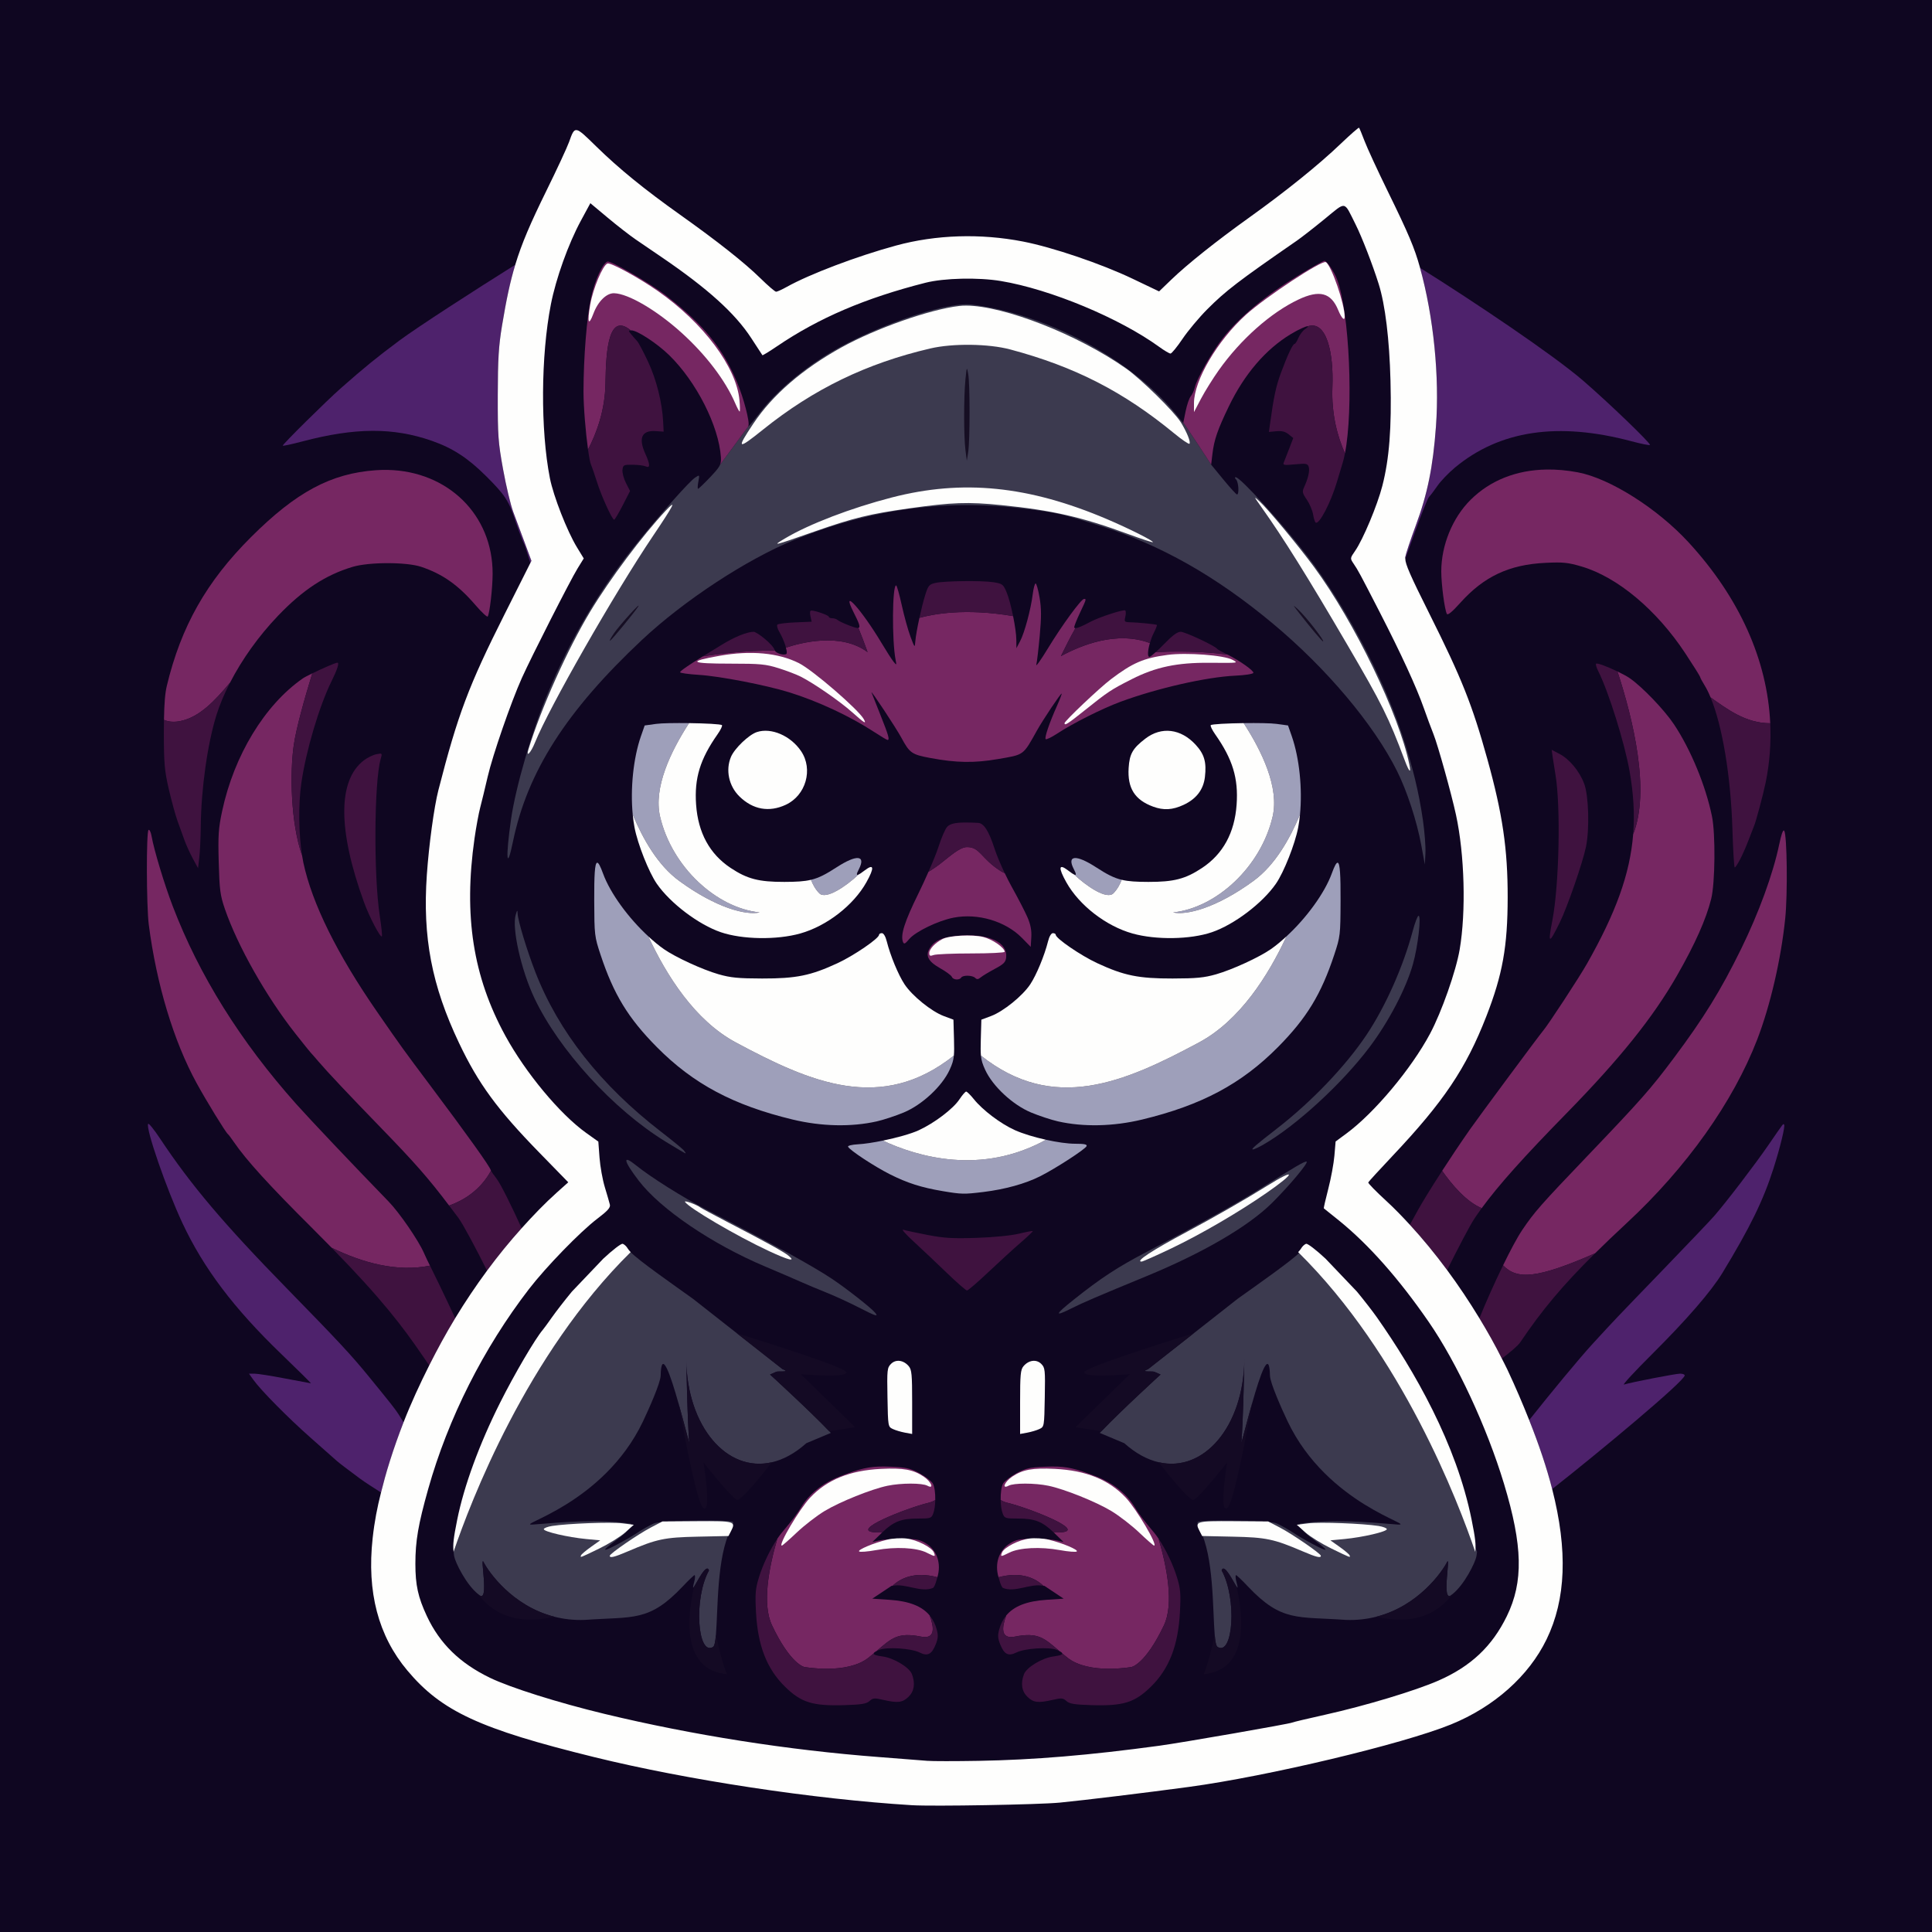 <?xml version="1.0" encoding="UTF-8" standalone="no"?>
<!-- Created with Inkscape (http://www.inkscape.org/) -->

<svg
   version="1.1"
   id="svg1"
   width="640"
   height="640"
   viewBox="0 0 640 640"
   sodipodi:docname="sim0wn.svg"
   inkscape:version="1.3.2 (091e20ef0f, 2023-11-25)"
   inkscape:export-filename="sim0wn.png"
   inkscape:export-xdpi="150"
   inkscape:export-ydpi="150"
   xmlns:inkscape="http://www.inkscape.org/namespaces/inkscape"
   xmlns:sodipodi="http://sodipodi.sourceforge.net/DTD/sodipodi-0.dtd"
   xmlns="http://www.w3.org/2000/svg"
   xmlns:svg="http://www.w3.org/2000/svg">
  <rect x="0" y="0" width="640" height="640" fill="#808080" stroke="none"/>
  <defs
     id="defs1" />
  <sodipodi:namedview
     id="namedview1"
     pagecolor="#505050"
     bordercolor="#ffffff"
     borderopacity="1"
     inkscape:showpageshadow="0"
     inkscape:pageopacity="0"
     inkscape:pagecheckerboard="1"
     inkscape:deskcolor="#505050"
     showguides="false"
     inkscape:zoom="0.70710678"
     inkscape:cx="265.16504"
     inkscape:cy="381.13055"
     inkscape:window-width="1366"
     inkscape:window-height="699"
     inkscape:window-x="0"
     inkscape:window-y="0"
     inkscape:window-maximized="1"
     inkscape:current-layer="g1"
     inkscape:export-bgcolor="#ffffff00" />
  <g
     inkscape:groupmode="layer"
     inkscape:label="Image"
     id="g1">
    <path
       style="opacity:1;fill:#0f0621;fill-opacity:1;stroke:none;stroke-width:1;stroke-dasharray:none;stroke-opacity:1"
       d="M 0,320 V 0 H 320 640 V 320 640 H 320 0 Z"
       id="path1"
       inkscape:label="Background" />
    <path
       style="opacity:1;fill:none;stroke:none;stroke-opacity:1"
       d="m 320.066,101.238 c 12.485,0.036 37.048,9.584 53.053,20.898 4.96,3.507 15.857,14.23 18.045,17.758 2.003,3.23 3.357,6.598 2.853,7.102 -0.217,0.217 -2.489,-1.327 -5.047,-3.432 -16.822,-13.84 -32.932,-22.092 -54.279,-27.797 -7.205,-1.925 -19.076,-2.074 -26.531,-0.332 -21.153,4.943 -38.634,13.421 -55.359,26.844 -8.578,6.884 -8.986,6.632 -3.217,-1.992 6.354,-9.499 16.309,-18.098 29.232,-25.246 11.355,-6.281 29.14,-12.531 38.92,-13.68 0.719,-0.084 1.498,-0.125 2.33,-0.123 z"
       id="path188" />
    <path
       style="opacity:1;fill:none;stroke:none;stroke-opacity:1"
       d="m 320.066,101.238 c -0.832,-0.002 -1.611,0.039 -2.33,0.123 -9.78,1.148 -27.565,7.399 -38.92,13.68 -12.924,7.148 -22.878,15.747 -29.232,25.246 -5.769,8.625 -5.361,8.876 3.217,1.992 16.726,-13.423 34.206,-21.901 55.359,-26.844 7.455,-1.742 19.327,-1.593 26.531,0.332 21.347,5.705 37.458,13.957 54.279,27.797 2.558,2.105 4.83,3.649 5.047,3.432 0.503,-0.503 -0.851,-3.872 -2.853,-7.102 -2.188,-3.528 -13.085,-14.251 -18.045,-17.758 -16.005,-11.315 -40.568,-20.862 -53.053,-20.898 z"
       id="path144" />
    <g
       id="g8"
       inkscape:label="Indigo"
       style="stroke:none"
       transform="translate(-0.5,-0.5)">
      <path
         style="fill:#4e226c;fill-opacity:1;stroke:none;stroke-opacity:1"
         d="m 126.721,494.912 c 0.796,-3.146 1.596,-6.214 2.99,-10.619 1.337,-4.224 2.831,-8.435 4.459,-12.613 l -1.527,-2.512 c -1.295,-1.993 -2.43,-3.436 -9.963,-12.668 -5.802,-7.111 -10.139,-11.773 -27.09,-29.119 -21.047,-21.538 -31.817,-34.273 -42.133,-49.812 -1.946,-2.932 -3.692,-5.08 -3.881,-4.775 -0.888,1.436 6.058,21.544 11.338,32.826 7.02,15 17.007,28.238 32.74,43.393 5.555,5.351 9.981,9.727 9.834,9.725 -0.147,-0.002 -3.999,-0.722 -8.561,-1.6 -4.561,-0.878 -9.116,-1.598 -10.123,-1.598 H 82.973 L 84.369,457.5 c 2.524,3.544 11.54,12.673 19.096,19.334 4.083,3.6 7.981,7.049 8.664,7.662 0.683,0.613 4.082,3.205 7.553,5.76 1.965,1.446 4.566,3.068 7.039,4.656 z"
         id="path129" />
      <path
         style="fill:#4e226c;fill-opacity:1;stroke:none;stroke-opacity:1"
         d="m 176.184,186.998 0.359,-0.715 -2.229,-6.012 c -1.226,-3.306 -2.933,-7.884 -3.791,-10.172 -0.859,-2.288 -2.371,-8.624 -3.361,-14.08 -1.644,-9.059 -1.798,-11.196 -1.768,-24.639 0.026,-11.966 0.292,-16.278 1.414,-23.041 1.435,-8.646 2.676,-14.488 4.379,-20.133 -13.692,8.583 -32.346,20.606 -38.443,25.141 -7.304,5.431 -11.727,9.032 -19.283,15.701 -4.998,4.411 -19.563,18.823 -19.295,19.092 0.133,0.133 3.089,-0.51 6.568,-1.428 17.415,-4.592 30.04,-4.648 42.805,-0.188 6.932,2.422 11.911,5.66 17.984,11.697 6.18,6.144 7.485,8.114 9.561,14.438 0.982,2.992 2.457,6.881 3.275,8.641 0.223,0.48 1.138,3.522 1.824,5.697 z"
         id="path123" />
      <path
         style="fill:#4e226c;fill-opacity:1;stroke:none;stroke-opacity:1"
         d="m 470.906,89.232 c 4.488,16.219 6.48,36.022 5.271,52.537 -0.982,13.418 -2.797,22.332 -6.674,32.791 -1.765,4.762 -3.353,9.537 -3.529,10.609 -0.017,0.103 0.051,0.318 0.051,0.441 l 3.377,-9.355 c 2.044,-5.664 4.04,-10.698 4.502,-11.164 0.462,-0.466 1.719,-2.125 2.793,-3.686 1.074,-1.561 3.658,-4.256 5.744,-5.992 14.846,-12.355 34.174,-15.239 58.539,-8.732 3.168,0.846 5.904,1.394 6.08,1.217 0.431,-0.434 -13.584,-13.923 -22.142,-21.312 -9.973,-8.61 -36.193,-26.196 -54.012,-37.354 z"
         id="path125" />
      <path
         style="fill:#4e226c;fill-opacity:1;stroke:none;stroke-opacity:1"
         d="m 507.062,470.93 c 3.241,8.151 5.804,15.771 7.613,22.842 15.772,-12.379 43.904,-35.838 43.904,-37.646 0,-0.322 -0.68,-0.586 -1.512,-0.586 -1.484,0 -16.197,2.856 -18.588,3.607 -0.67,0.211 3.52,-4.331 9.31,-10.092 11.403,-11.345 19.571,-20.775 23.27,-26.861 9.192,-15.129 13.531,-24.001 16.906,-34.561 2.223,-6.955 3.973,-14.146 3.547,-14.572 -0.362,-0.362 0.109,-0.972 -5.127,6.639 -4.528,6.581 -14.128,19.145 -18.096,23.682 -1.231,1.408 -8.744,9.298 -16.695,17.535 -17.103,17.718 -15.405,15.931 -23.488,24.713 -4.491,4.879 -14.104,16.558 -21.045,25.301 z"
         id="path128" />
    </g>
    <g
       id="g7"
       inkscape:label="Gray"
       style="stroke:none"
       transform="translate(-0.5,-0.5)">
      <path
         style="fill:#3c3a4f;fill-opacity:1;stroke:none;stroke-opacity:1"
         d="m 401.711,154.398 c -3.05,-4.699 -5.965,-9.157 -9.217,-13.943 l -0.041,0.203 -2.195,-2.719 c -14.794,-18.318 -42.889,-33.449 -67.838,-36.537 -8.954,-1.108 -34.674,7.957 -49.279,17.369 -8.577,5.527 -16.037,12.085 -20.811,18.295 -2.039,2.653 -3.666,4.574 -3.926,4.672 -3.89,5.313 -6.282,8.555 -9.383,12.719 -0.314,0.775 -1.029,1.701 -2.26,3.029 -0.326,0.352 -0.56,0.623 -0.973,1.057 -2.034,2.133 -3.855,3.877 -4.045,3.877 -0.19,0 -0.149,-1.058 0.094,-2.352 0.44,-2.343 0.436,-2.347 -1.049,-1.379 -1.838,1.199 -10.741,11.188 -18.727,21.01 -12.705,15.626 -22.463,32.024 -30.303,50.92 -5.137,12.38 -10.448,30.691 -11.963,41.24 -1.853,12.903 -1.461,17.584 0.625,7.463 4.771,-23.148 17.659,-43.308 42.729,-66.834 13.858,-13.005 34.614,-26.64 50.311,-33.051 25.708,-10.5 50.851,-13.788 78.16,-10.223 9.26,1.209 10.837,1.58 23.359,5.498 19.88,6.22 38.286,16.627 57.045,32.254 17.906,14.916 33.532,33.46 41.281,48.988 3.288,6.59 6.546,16.565 8.016,24.545 l 1.178,6.4 0.195,-3.785 c 0.107,-2.081 -0.264,-6.976 -0.826,-10.879 -1.348,-9.361 -3.449,-17.985 -6.949,-28.537 -6.368,-19.197 -19.063,-43.072 -31.426,-59.104 -8.541,-11.076 -22.132,-26.016 -23.668,-26.016 -0.342,0 -0.276,0.345 0.146,0.768 0.831,0.831 1.074,5.022 0.287,4.947 -0.264,-0.025 -2.296,-2.258 -4.516,-4.961 l -3.963,-4.826 c 0,0 0,0 0,0 l -0.072,-0.088 z"
         id="path149" />
      <path
         style="fill:#3c3a4f;fill-opacity:1;stroke:none;stroke-opacity:1"
         d="m 418.894,379.733 c 10.861,-6.21 26.16,-20.239 35.281,-32.353 6.382,-8.476 12.11,-19.431 14.389,-27.52 1.643,-5.832 2.815,-16 1.845,-16 -0.32,0 -1.195,2.294 -1.945,5.098 -3.176,11.867 -9.04,25.028 -15.334,34.419 -6.918,10.321 -18.081,22.004 -29.507,30.882 -7.311,5.681 -8.829,6.997 -8.081,7.012 0.352,0.007 1.861,-0.686 3.353,-1.539 z"
         id="path23" />
      <path
         style="fill:#3c3a4f;fill-opacity:1;stroke:none;stroke-opacity:1"
         d="m 227.033,381.587 c -0.453,-0.546 -3.839,-3.32 -7.525,-6.166 -20.026,-15.46 -33.994,-33.189 -41.649,-52.867 -2.803,-7.204 -5.807,-17.122 -5.894,-19.456 -0.047,-1.265 -0.138,-1.202 -0.628,0.44 -1.322,4.429 1.78,18.281 6.174,27.569 8.143,17.213 26.152,36.929 43.439,47.555 3.503,2.154 6.49,3.916 6.638,3.916 0.148,0 -0.102,-0.447 -0.555,-0.993 z"
         id="path22" />
      <path
         style="fill:#3c3a4f;fill-opacity:1;stroke:none;stroke-opacity:1"
         d="m 355.558,433.857 c 3.703,-1.864 8.513,-3.927 24.782,-10.631 18.673,-7.694 33.683,-16.451 41.526,-24.226 5.704,-5.655 12.217,-13.439 11.457,-13.692 -0.615,-0.205 -3.576,1.526 -16.183,9.462 -6.828,4.298 -20.101,11.668 -36.8,20.434 -9.739,5.112 -15.163,8.665 -24.119,15.797 -6.408,5.103 -6.577,5.833 -0.663,2.856 z"
         id="path19" />
      <path
         style="fill:#3c3a4f;fill-opacity:1;stroke:none;stroke-opacity:1"
         d="m 290.392,435.347 c -1.356,-1.634 -9.631,-8.122 -14.399,-11.29 -6.351,-4.22 -20.154,-11.824 -41.433,-22.825 -7.766,-4.015 -18.54,-10.794 -23.356,-14.696 -4.61,-3.735 -4.233,-1.604 0.901,5.098 7.22,9.426 24.247,20.986 41.835,28.406 4.752,2.005 10.08,4.295 11.84,5.09 1.76,0.795 5.504,2.365 8.32,3.49 2.816,1.124 7.568,3.3 10.56,4.835 5.954,3.054 6.977,3.392 5.732,1.892 z"
         id="path18" />
      <path
         d="m 209.418,415.287 c -34.434,33.93 -53.078,82.86 -58.66,99.275 0.058,0.49 0.105,0.966 0.207,1.518 0.367,1.987 3.931,9.329 7.947,12.51 0.158,0.125 0.311,0.287 0.471,0.398 3.251,2.277 -0.04,-13.682 1.332,-10.988 1.534,3.013 9.351,14.475 23.391,18.055 3.087,0.787 6.463,1.207 10.152,1.057 16.142,-1.153 21.228,0.742 32.398,-11.078 2.065,-2.198 3.86,-3.89 3.988,-3.762 0.129,0.129 0.165,1.108 -0.199,2.316 -0.521,1.899 -0.433,2.085 -0.055,1.553 0,0 0,0 0,0 0.982,-1.383 4.102,-8.047 4.971,-5.432 -5.166,9.347 -3.798,28.486 1.336,25.371 0.501,-0.304 0.774,-1.837 0.965,-4.092 0,0 0,0 0,0 0.684,-8.096 0.245,-26.059 4.969,-34.883 0.552,-1.031 0.856,-2.111 0.678,-2.4 -0.547,-0.885 -23.307,-0.576 -25.902,0.352 -1.261,0.451 -4.341,2.192 -6.844,3.871 -1.649,1.107 -16.389,9.434 -5.826,1.701 3.792,-2.776 5.368,-4.63 4.594,-5.404 -10.949,-1.542 -21.572,-0.555 -32.393,0.309 -6.223,0.273 23.383,-6.512 36.562,-34.18 1.937,-4.066 5.8,-12.742 5.852,-15.16 0.198,-9.253 3.263,-0.186 5.896,9.109 1.627,5.742 3.091,11.565 3.611,13.227 -0.614,-4.87 -1.083,-31.103 -1.029,-27.516 0.327,21.973 13.397,37.391 28.402,33.871 3.728,-0.875 7.575,-2.899 11.377,-6.305 l 8.119,-3.406 c -0.157,-0.168 -0.37,-0.379 -0.537,-0.555 -6.391,-6.713 -19.6,-18.785 -19.6,-18.785 l 2.076,-0.922 c 0.757,-0.277 5.016,0.286 2.012,-0.895 l -15.145,-11.902 -3.223,-2.531 -11.295,-8.875 c -6.401,-4.567 -18.186,-12.814 -20.6,-15.422 z"
         style="fill:#3c3a4f;stroke:none;stroke-opacity:1"
         id="path249" />
      <path
         d="m 431.125,415.287 c 34.434,33.93 53.078,82.86 58.66,99.275 -0.058,0.49 -0.105,0.966 -0.207,1.518 -0.367,1.987 -3.931,9.329 -7.947,12.51 -0.158,0.125 -0.311,0.287 -0.471,0.398 -3.251,2.277 0.04,-13.682 -1.332,-10.988 -1.534,3.013 -9.351,14.475 -23.391,18.055 -3.087,0.787 -6.463,1.207 -10.152,1.057 -16.142,-1.153 -21.228,0.742 -32.398,-11.078 -2.065,-2.198 -3.86,-3.89 -3.988,-3.762 -0.129,0.129 -0.166,1.108 0.199,2.316 0.521,1.899 0.433,2.085 0.055,1.553 0,0 0,0 0,0 -0.982,-1.383 -4.102,-8.047 -4.971,-5.432 5.166,9.347 3.798,28.486 -1.336,25.371 -0.501,-0.304 -0.774,-1.837 -0.965,-4.092 0,0 0,0 0,0 -0.684,-8.096 -0.245,-26.059 -4.969,-34.883 -0.552,-1.031 -0.857,-2.111 -0.678,-2.4 0.547,-0.885 23.307,-0.576 25.902,0.352 1.261,0.451 4.341,2.192 6.844,3.871 1.649,1.107 16.389,9.434 5.826,1.701 -3.792,-2.776 -5.368,-4.63 -4.594,-5.404 10.949,-1.542 21.572,-0.555 32.393,0.309 6.223,0.273 -23.383,-6.512 -36.562,-34.18 -1.937,-4.066 -5.8,-12.742 -5.851,-15.16 -0.198,-9.253 -3.263,-0.186 -5.896,9.109 -1.627,5.742 -3.091,11.565 -3.611,13.227 0.615,-4.87 1.083,-31.103 1.029,-27.516 -0.327,21.973 -13.397,37.391 -28.402,33.871 -3.728,-0.875 -7.575,-2.899 -11.377,-6.305 l -8.119,-3.406 c 0.157,-0.168 0.37,-0.379 0.537,-0.555 6.391,-6.713 19.6,-18.785 19.6,-18.785 l -2.076,-0.922 c -0.757,-0.277 -5.016,0.286 -2.012,-0.895 l 15.145,-11.902 3.223,-2.531 11.295,-8.875 c 6.401,-4.567 18.186,-12.814 20.6,-15.422 z"
         style="fill:#3c3a4f;stroke:none;stroke-opacity:1"
         id="path258" />
    </g>
    <g
       id="g6"
       inkscape:label="Purple"
       style="stroke:none"
       transform="translate(-0.5,-0.5)">
      <path
         d="m 333.334,289.744 c -0.476,-0.207 -0.934,-0.431 -1.371,-0.711 -6.588,-4.209 -6.767,-7.932 -11.109,-7.932 -2.487,0 -5.833,3.185 -9.129,5.719 -1.009,0.776 -2.297,1.633 -3.664,2.488 -1.042,2.366 -2.171,4.835 -3.277,7.082 -4.633,9.408 -6.048,13.826 -5.164,16.129 0.33,0.859 0.69,0.696 2.062,-0.936 2.094,-2.488 9.61,-6.112 14.723,-7.1 8.028,-1.55 17.221,1.184 22.656,6.738 l 2.879,2.943 0.193,-3.199 c 0.135,-2.243 -0.24,-4.205 -1.254,-6.562 -0.796,-1.849 -3.146,-6.4 -5.221,-10.113 -0.744,-1.331 -1.549,-2.916 -2.324,-4.547 z"
         style="opacity:1;fill:#762762;fill-opacity:1;stroke:none;stroke-opacity:1"
         id="path239" />
      <path
         style="opacity:1;fill:#762762;fill-opacity:1;stroke:none;stroke-opacity:1"
         d="m 318.9,324.34 c 0.542,-0.877 3.736,-0.808 4.645,0.101 0.561,0.561 1.001,0.522 1.815,-0.16 0.591,-0.495 2.691,-1.765 4.667,-2.821 3.026,-1.617 3.623,-2.228 3.784,-3.874 0.469,-4.793 -5.309,-7.66 -14.502,-7.198 -6.032,0.303 -8.998,1.422 -10.714,4.04 -1.68,2.564 -0.725,4.516 3.333,6.805 1.96,1.106 3.713,2.401 3.896,2.878 0.387,1.009 2.497,1.165 3.076,0.228 z"
         id="path26" />
      <path
         style="fill:#762762;fill-opacity:1;stroke:none;stroke-opacity:1"
         d="m 512.789,156.039 c -9.965,0.165 -18.61,3.571 -25.113,10.008 -5.999,5.939 -9.736,15.051 -9.736,23.744 0,4.288 1.112,12.715 1.855,14.072 0.293,0.534 1.765,-0.677 4.404,-3.625 7.862,-8.781 16.252,-12.722 28.301,-13.291 5.829,-0.275 7.417,-0.112 11.975,1.234 11.853,3.501 24.837,14.379 34.305,28.742 2.706,4.105 4.92,7.64 4.92,7.854 0,0.214 0.667,1.462 1.48,2.775 0.683,1.102 1.339,2.45 1.971,3.973 5.312,3.725 11.547,8.589 19.764,8.559 -0.968,-20.929 -10.193,-41.605 -27.057,-59.932 -10.35,-11.247 -26.1,-21.2 -36.693,-23.189 -3.585,-0.673 -7.053,-0.979 -10.375,-0.924 z"
         id="path171" />
      <path
         style="fill:#762762;fill-opacity:1;stroke:none;stroke-opacity:1"
         d="m 129.012,156.168 c -1.323,-0.03 -2.667,0.003 -4.031,0.1 -14.86,1.058 -26.352,7.216 -41.314,22.141 -14.765,14.727 -23.187,29.601 -27.906,49.291 -0.573,2.389 -0.855,5.802 -0.943,11.262 1.471,0.638 3.246,0.833 5.4,0.402 6.333,-1.267 11.385,-6.65 16.498,-12.746 3.952,-7.678 9.457,-15.427 15.93,-22.184 8.195,-8.554 15.679,-13.457 24.656,-16.152 5.436,-1.632 17.861,-1.641 22.719,-0.016 7.068,2.365 12.242,6.008 17.943,12.633 2.068,2.403 3.914,4.123 4.102,3.82 0.656,-1.062 1.611,-9.388 1.623,-14.164 0.052,-19.532 -14.835,-33.942 -34.676,-34.387 z"
         id="path152" />
      <path
         d="m 343.557,193.779 c -0.28,0 -0.712,1.633 -0.961,3.627 -0.622,4.979 -2.713,12.731 -4.182,15.51 l -1.217,2.305 -0.027,-2.816 c -0.018,-1.822 -0.463,-4.828 -1.068,-7.812 -15.889,-2.729 -26.628,-0.654 -31.033,0.582 -0.684,3.137 -1.237,6.181 -1.359,7.807 -0.165,2.195 -0.198,2.163 -1.609,-1.6 -0.792,-2.112 -2.087,-6.792 -2.879,-10.398 -0.792,-3.607 -1.634,-6.559 -1.873,-6.561 -1.282,-0.006 -1.411,18.241 -0.174,24.639 0.359,1.856 0.336,1.876 -0.672,0.639 -0.573,-0.704 -2.336,-3.446 -3.918,-6.096 -6.637,-11.115 -13.665,-18.911 -9.391,-10.418 1.838,3.651 2.469,5.117 1.664,5.318 0.941,2.303 1.967,5.001 3.051,8.033 -8.944,-6.693 -22.362,-3.07 -27.068,-1.492 0.086,0.34 0.195,0.711 0.236,0.988 0.086,0.572 0.08,0.999 -0.1,1.109 -0.896,0.554 -3.514,-0.298 -3.783,-1.158 -9.671,0.015 -17.919,0.991 -23.842,1.938 -4.39,2.663 -7.57,4.866 -7.57,5.264 0,0.265 2.808,0.657 6.24,0.871 6.936,0.434 22.051,3.355 29.92,5.783 9.338,2.881 20.132,7.908 27.926,13.004 2.335,1.527 4.424,2.775 4.641,2.775 0.773,0 0.357,-1.468 -2.326,-8.207 -1.496,-3.757 -2.83,-7.121 -2.963,-7.473 -0.515,-1.364 8.123,11.702 9.82,14.854 2.796,5.191 3.454,5.651 9.723,6.818 8.583,1.598 14.449,1.688 22.299,0.344 8.823,-1.512 8.267,-1.104 12.986,-9.535 1.96,-3.502 7.745,-12.16 8.125,-12.16 0.151,0 -0.527,1.8 -1.508,4 -2.583,5.795 -4.227,10.63 -3.769,11.088 0.219,0.219 1.931,-0.607 3.803,-1.836 5.217,-3.426 14.961,-8.321 21.002,-10.549 12.23,-4.51 28.49,-8.203 38.047,-8.641 3.15,-0.144 5.826,-0.559 5.947,-0.922 0.234,-0.701 -4.705,-4.156 -8.539,-6.047 -4.145,-0.584 -12.469,-1.381 -23.797,-0.84 -1.029,0.924 -1.857,1.586 -2.094,1.586 -0.38,0 -0.509,-0.581 -0.457,-1.461 0,0 0,0 0,0 0.05,-0.838 0.263,-1.947 0.606,-3.117 -10.991,-4.146 -22.869,0.736 -29.471,4.33 1.385,-2.837 3.049,-6.176 4.816,-9.285 -0.262,-0.002 -0.418,-0.082 -0.418,-0.275 3e-4,-0.413 0.866,-2.577 1.922,-4.809 2.133,-4.51 2.153,-4.582 1.346,-4.582 -0.935,0 -7.342,8.765 -11.932,16.32 -2.352,3.872 -4.097,6.319 -3.879,5.439 0.218,-0.88 0.726,-5.2 1.129,-9.6 0.572,-6.235 0.559,-9.024 -0.062,-12.641 -0.439,-2.552 -1.027,-4.641 -1.307,-4.641 z"
         style="fill:#762762;fill-opacity:1;stroke:none;stroke-opacity:1"
         id="path236" />
      <path
         style="fill:#762762;fill-opacity:1;stroke:none;stroke-opacity:1"
         d="m 439.213,86.904 c -0.356,-0.002 -4.139,2.118 -8.406,4.711 -11.079,6.732 -19.641,13.815 -25.197,20.85 -3.591,4.547 -8.607,13.357 -9.311,16.355 -0.248,1.056 -0.854,2.385 -1.348,2.955 -0.493,0.57 -1.257,2.801 -1.697,4.959 l -0.76,3.721 c 3.252,4.786 6.167,9.244 9.217,13.943 l 0.418,-3.498 c 0.563,-4.723 1.71,-8.055 5.436,-15.775 5.159,-10.692 12.209,-18.921 20.494,-23.928 2.754,-1.664 5.316,-2.766 5.695,-2.627 6.221,-2.005 8.571,8.887 8.125,20.125 -0.362,9.114 1.73,16.538 4.156,21.982 2.84,-14.416 1.559,-46.712 -2.637,-57.697 -0.989,-2.589 -3.387,-6.071 -4.186,-6.076 z"
         id="path169" />
      <path
         style="fill:#762762;fill-opacity:1;stroke:none;stroke-opacity:1"
         d="m 201.736,87.148 c -1.666,0.639 -4.173,6.152 -5.449,11.982 -1.414,6.459 -2.472,19.602 -2.494,30.988 -0.01,5.103 0.721,13.724 1.5,19.289 2.785,-5.324 5.662,-12.965 5.779,-22.002 0.151,-11.665 1.208,-23.418 8.375,-17.457 0.079,-0.002 0.12,-0.01 0.217,-0.01 1.924,0 8.535,4.338 12.492,8.197 9.03,8.807 16.476,23.497 17.154,33.846 0.069,1.057 0.004,1.751 -0.289,2.475 3.101,-4.164 5.493,-7.406 9.383,-12.719 -0.054,0.02 -0.071,-0.009 0.004,-0.158 0.561,-1.124 -1.545,-9.225 -3.768,-14.496 -4.834,-11.461 -11.127,-19.12 -23.66,-28.793 -5.125,-3.956 -18.218,-11.536 -19.244,-11.143 z"
         id="path166" />
      <path
         style="fill:#762762;fill-opacity:1;stroke:none;stroke-opacity:1"
         d="m 49.711,275.424 c -0.784,0.484 -0.72,25.264 0.08,31.43 2.562,19.735 8.226,38.504 15.807,52.383 3.228,5.91 9.644,16.375 10.387,16.943 0.23,0.176 1.103,1.329 1.941,2.561 4.07,5.984 11.803,14.482 26.203,28.799 2.249,2.236 4.26,4.278 6.219,6.279 9.979,4.887 21.537,8.199 32.588,5.939 -0.488,-0.921 -1.383,-2.802 -1.992,-4.191 -1.853,-4.227 -8.124,-13.342 -11.746,-17.074 C 117.334,386.269 103.109,371.252 98.66,366.26 80.113,345.446 66.487,323.62 57.709,300.66 c -2.774,-7.256 -6.176,-18.522 -7.004,-23.195 -0.233,-1.317 -0.681,-2.235 -0.994,-2.041 z"
         id="path157" />
      <path
         style="fill:#762762;fill-opacity:1;stroke:none;stroke-opacity:1"
         d="m 103.947,223.562 c -1.414,0.691 -2.647,1.324 -3.152,1.676 -12.608,8.774 -22.775,25.508 -26.711,43.963 -1.222,5.728 -1.373,8.013 -1.127,16.959 0.252,9.152 0.485,10.924 2.033,15.432 4.214,12.271 13.714,29.063 23.369,41.309 2.637,3.344 4.953,6.224 5.148,6.4 0.195,0.176 1.332,1.471 2.525,2.879 2.735,3.226 10.116,11.061 20.5,21.76 11.379,11.723 15.891,16.853 22.738,25.92 4.261,-1.502 10.163,-4.713 13.889,-11.547 -0.013,-0.033 -0.1,-0.151 -0.1,-0.168 0,-0.844 -7.777,-11.726 -20.422,-28.58 -8.471,-11.291 -9.181,-12.276 -17.18,-23.828 -13.296,-19.203 -21.564,-35.923 -24.467,-49.477 -0.158,-0.738 -0.295,-1.548 -0.426,-2.373 -3.795,-10.762 -4.055,-27.421 -2.764,-36.459 0.818,-5.723 3.527,-15.328 6.145,-23.865 z"
         id="path162" />
      <path
         style="fill:#762762;fill-opacity:1;stroke:none;stroke-opacity:1"
         d="m 536.311,222.939 c 5.212,15.975 10.906,39.516 5.197,53.91 -1.041,13.237 -5.831,26.196 -15.312,42.914 -2.59,4.567 -12.812,20.182 -14.518,22.176 -1.31,1.531 -21.364,28.58 -24.201,32.641 -3.583,5.129 -6.61,9.696 -9.25,13.773 3.18,4.515 7.993,10.275 13.113,12.363 5.605,-7.672 13.868,-16.894 28.041,-31.373 17.704,-18.087 28.715,-31.805 36.635,-45.645 5.999,-10.482 9.656,-18.686 11.342,-25.445 1.307,-5.24 1.456,-21.509 0.252,-27.354 -2.097,-10.176 -7.006,-22.062 -12.57,-30.432 -3.177,-4.779 -10.561,-12.48 -14.686,-15.318 -0.972,-0.669 -2.473,-1.451 -4.043,-2.211 z"
         id="path177" />
      <path
         style="fill:#762762;fill-opacity:1;stroke:none;stroke-opacity:1"
         d="m 591.408,275.605 c -0.355,-0.028 -0.88,1.563 -1.523,4.629 -2.05,9.777 -6.734,22.616 -12.646,34.668 -6.706,13.67 -12.315,22.765 -22.203,35.998 -7.725,10.338 -10.909,13.946 -28.789,32.639 -15.26,15.954 -17.484,18.481 -21.426,24.322 -1.711,2.536 -4.027,6.906 -6.414,11.801 4.713,4.813 11.101,4.468 30.469,-3.979 3.148,-3.111 6.59,-6.403 10.535,-10.064 19.787,-18.367 35.191,-40.043 43.195,-60.781 4.333,-11.227 7.893,-26.614 9.273,-40.1 0.833,-8.136 0.612,-27.497 -0.33,-29.021 -0.044,-0.07 -0.09,-0.107 -0.141,-0.111 z"
         id="path180" />
      <path
         style="fill:#762762;fill-opacity:1;stroke:none;stroke-opacity:1"
         d="m 293.414,486.303 c -5.006,-0.052 -7.989,0.681 -14.774,3.297 -5.486,2.116 -10.081,5.756 -12.664,10.033 -1.428,2.365 -2.925,4.345 -6.449,8.529 -0.498,0.591 -1.012,1.305 -1.527,2.066 -2.803,9.566 -5.111,21.634 -1.76,28.689 6.166,12.982 10.711,13.793 10.711,13.793 0,0 14.116,2.596 21.256,-3.084 0.625,-0.497 1.159,-0.946 1.703,-1.402 0.031,-0.223 0.344,-0.48 0.941,-0.781 4.985,-4.24 7.026,-6.332 14.719,-4.793 4.887,0.977 4.366,-3.106 2.9,-7 -2.561,-3.103 -6.842,-4.756 -13.25,-5.186 l -5.76,-0.387 3.199,-2.129 3.199,-2.129 0.293,0.014 c 2.514,-2.391 7.148,-4.881 14.871,-2.852 1.345,-4.471 -0.083,-8.918 -3.73,-11.186 -2.106,-1.309 -3.281,-1.537 -7.912,-1.537 -2.992,0 -6.45,0.242 -7.682,0.539 l -2.238,0.539 3.059,-2.979 c 0.073,-0.071 0.137,-0.125 0.209,-0.193 -0.625,-0.011 -1.191,-0.016 -1.928,-0.041 -9.983,-0.344 10.787,-8.262 17.098,-9.754 1.016,-0.24 1.795,-0.578 2.42,-0.967 0.045,-2.293 -0.246,-4.617 -0.871,-5.57 -0.52,-0.794 -2.494,-2.287 -4.387,-3.32 -2.934,-1.602 -4.312,-1.918 -9.359,-2.143 -0.815,-0.036 -1.572,-0.061 -2.287,-0.068 z"
         id="path201" />
      <path
         style="fill:#762762;fill-opacity:1;stroke:none;stroke-opacity:1"
         d="m 348.888,486.303 c 5.006,-0.052 7.989,0.681 14.774,3.297 5.486,2.116 10.081,5.756 12.664,10.033 1.428,2.365 2.925,4.345 6.449,8.529 0.498,0.591 1.012,1.305 1.527,2.066 2.802,9.566 5.111,21.634 1.76,28.689 -6.166,12.982 -10.711,13.793 -10.711,13.793 0,0 -14.116,2.596 -21.256,-3.084 -0.625,-0.497 -1.159,-0.946 -1.703,-1.402 -0.031,-0.223 -0.344,-0.48 -0.941,-0.781 -4.985,-4.24 -7.026,-6.332 -14.719,-4.793 -4.887,0.977 -4.366,-3.106 -2.9,-7 2.561,-3.103 6.842,-4.756 13.25,-5.186 l 5.76,-0.387 -3.199,-2.129 -3.199,-2.129 -0.293,0.014 c -2.514,-2.391 -7.148,-4.881 -14.871,-2.852 -1.345,-4.471 0.083,-8.918 3.731,-11.186 2.106,-1.309 3.281,-1.537 7.912,-1.537 2.992,0 6.45,0.242 7.682,0.539 l 2.238,0.539 -3.059,-2.979 c -0.073,-0.071 -0.137,-0.125 -0.209,-0.193 0.625,-0.011 1.191,-0.016 1.928,-0.041 9.983,-0.344 -10.787,-8.262 -17.098,-9.754 -1.016,-0.24 -1.795,-0.578 -2.42,-0.967 -0.045,-2.293 0.246,-4.617 0.871,-5.57 0.52,-0.794 2.494,-2.287 4.387,-3.32 2.934,-1.602 4.312,-1.918 9.359,-2.143 0.815,-0.036 1.572,-0.061 2.287,-0.068 z"
         id="path207" />
    </g>
    <g
       id="g5"
       inkscape:label="White Shadow"
       style="stroke:none"
       transform="translate(-0.5,-0.5)">
      <path
         style="fill:#9e9fba;fill-opacity:1;stroke:none;stroke-opacity:1"
         d="m 412.48,240.043 c 4.485,-0.061 9.06,2.1e-4 10.916,0.256 l 3.779,0.521 1.23,3.52 c 2.546,7.287 3.56,17.487 2.732,25.986 -3.349,7.991 -8.223,16.742 -15.406,21.988 -12.401,9.057 -22.276,11.458 -26.641,10.434 14.328,-1.49 29.085,-15.049 32.982,-31.74 2.242,-9.604 -3.543,-21.629 -9.594,-30.965 z"
         id="path186" />
      <path
         style="fill:#9e9fba;fill-opacity:1;stroke:none;stroke-opacity:1"
         d="m 372.076,291.943 c -0.573,1.498 -1.438,3.176 -2.779,4.5 -2.157,2.129 -8.743,-2.26 -12.934,-6.223 0.754,0.333 0.658,-0.242 -0.137,-1.779 -2.421,-4.682 0.7,-4.958 7.354,-0.65 3.557,2.303 5.813,3.509 8.496,4.152 z"
         id="path141" />
      <path
         style="fill:#9e9fba;fill-opacity:1;stroke:none;stroke-opacity:1"
         d="m 443.64,286.291 c 0.749,0.181 0.975,4.123 0.941,12.645 -0.044,11.328 -0.101,11.813 -2.096,17.842 -4.34,13.117 -9.154,21.011 -18.658,30.6 -12.07,12.177 -25.314,19.24 -44.963,23.98 -9.539,2.301 -19.454,2.52 -27.889,0.613 -2.228,-0.504 -6.238,-1.826 -8.912,-2.939 -6.097,-2.538 -12.717,-8.695 -15.215,-14.15 -0.838,-1.83 -1.236,-2.972 -1.399,-4.701 24.072,19.125 47.455,8.937 72.244,-4.365 13.566,-7.279 22.98,-22.22 28.969,-35.133 6.552,-6.033 12.61,-14.258 15.008,-20.834 0.882,-2.42 1.52,-3.665 1.969,-3.557 z"
         id="path187" />
      <path
         style="fill:#9e9fba;fill-opacity:1;stroke:none;stroke-opacity:1"
         d="m 346.981,378.059 c -21.486,11.869 -42.564,5.619 -54.016,0.287 -3.081,0.633 -6.091,1.1 -8.305,1.219 -1.954,0.105 -3.392,0.463 -3.232,0.803 0.541,1.153 8.749,6.555 13.875,9.133 5.78,2.906 10.405,4.383 17.467,5.572 6.279,1.058 7.056,1.074 13.508,0.285 7.139,-0.873 13.843,-2.727 18.734,-5.182 5.121,-2.57 14.984,-8.962 15.426,-9.996 0.253,-0.592 -0.721,-0.799 -3.75,-0.799 -2.516,0 -6.096,-0.522 -9.707,-1.322 z"
         id="path184" />
      <path
         style="fill:#9e9fba;fill-opacity:1;stroke:none;stroke-opacity:1"
         d="m 198.287,286.291 c -0.749,0.181 -0.975,4.123 -0.941,12.645 0.044,11.328 0.101,11.813 2.096,17.842 4.34,13.117 9.154,21.011 18.658,30.6 12.07,12.177 25.314,19.24 44.963,23.98 9.539,2.301 19.454,2.52 27.889,0.613 2.228,-0.504 6.238,-1.826 8.912,-2.939 6.097,-2.538 12.717,-8.695 15.215,-14.15 0.838,-1.83 1.236,-2.972 1.399,-4.701 -24.072,19.125 -47.455,8.937 -72.244,-4.365 -13.566,-7.279 -22.98,-22.22 -28.969,-35.133 -6.552,-6.033 -12.61,-14.258 -15.008,-20.834 -0.882,-2.42 -1.52,-3.665 -1.969,-3.557 z"
         id="path212" />
      <path
         style="fill:#9e9fba;fill-opacity:1;stroke:none;stroke-opacity:1"
         d="m 228.756,240.043 c -4.485,-0.061 -9.06,2.1e-4 -10.916,0.256 l -3.779,0.521 -1.23,3.52 c -2.546,7.287 -3.56,17.487 -2.732,25.986 3.349,7.991 8.223,16.742 15.406,21.988 12.401,9.057 22.276,11.458 26.641,10.434 -6.223,-0.647 -12.528,-3.571 -17.988,-8.04 -7.111,-5.82 -12.79,-14.259 -14.994,-23.7 -2.242,-9.604 3.543,-21.629 9.594,-30.965 z"
         id="path214" />
      <path
         style="fill:#9e9fba;fill-opacity:1;stroke:none;stroke-opacity:1"
         d="m 269.16,291.943 c 0.573,1.498 1.438,3.176 2.779,4.5 2.157,2.129 8.743,-2.26 12.934,-6.223 -0.754,0.333 -0.658,-0.242 0.137,-1.779 2.421,-4.682 -0.7,-4.958 -7.354,-0.65 -3.557,2.303 -5.813,3.509 -8.496,4.152 z"
         id="path140" />
    </g>
    <g
       id="g4"
       inkscape:label="Purple Shadow"
       style="stroke:none"
       transform="translate(-0.5,-0.5)">
      <path
         d="m 383.357,216.514 c 11.328,-0.541 19.652,0.256 23.797,0.84 -0.197,-0.097 -0.417,-0.234 -0.607,-0.322 -1.39,-0.644 -2.676,-1.368 -2.857,-1.607 -0.784,-1.034 -10.657,-5.645 -12.088,-5.645 -1.099,0 -2.776,1.254 -5.57,4.16 -0.964,1.003 -1.871,1.854 -2.674,2.574 z"
         style="fill:#3f123f;fill-opacity:1;stroke:none;stroke-opacity:1"
         id="path235" />
      <path
         d="m 356.758,208.566 c -1.768,3.109 -3.432,6.448 -4.816,9.285 6.601,-3.594 18.48,-8.476 29.471,-4.33 0.319,-1.092 0.711,-2.209 1.228,-3.223 0.719,-1.41 1.213,-2.66 1.096,-2.777 -0.24,-0.24 -6.257,-0.837 -9.066,-0.9 -1.634,-0.037 -1.785,-0.214 -1.42,-1.67 0.225,-0.896 0.246,-1.894 0.047,-2.217 -0.326,-0.527 -8.738,2.201 -11.635,3.773 -2.542,1.379 -4.19,2.064 -4.904,2.059 z"
         style="fill:#3f123f;fill-opacity:1;stroke:none;stroke-opacity:1"
         id="path232" />
      <path
         d="m 319.621,193.006 c -3.992,0.048 -7.867,0.262 -9.338,0.611 -1.991,0.473 -2.327,0.882 -3.305,4.023 -0.619,1.988 -1.314,4.797 -1.91,7.533 4.405,-1.236 15.144,-3.311 31.033,-0.582 -0.644,-3.175 -1.472,-6.328 -2.207,-8.043 -1.06,-2.473 -1.385,-2.716 -4.23,-3.168 -1.941,-0.308 -6.051,-0.423 -10.043,-0.375 z"
         style="fill:#3f123f;fill-opacity:1;stroke:none;stroke-opacity:1"
         id="path228" />
      <path
         d="m 284.857,208.504 c -0.469,0.117 -1.418,-0.189 -2.916,-0.754 -1.848,-0.697 -3.634,-1.534 -3.969,-1.859 -0.334,-0.325 -1.126,-0.59 -1.76,-0.59 -0.634,0 -1.152,-0.218 -1.152,-0.484 0,-0.481 -4.458,-2.076 -5.801,-2.076 -0.44,0 -0.548,0.69 -0.293,1.854 l 0.406,1.852 -5.424,0.227 c -2.983,0.125 -5.647,0.454 -5.922,0.729 -0.275,0.275 -3.8e-4,1.34 0.604,2.367 0.845,1.43 1.594,3.178 2.051,4.619 0.081,0.255 0.101,0.432 0.158,0.658 4.706,-1.578 18.124,-5.201 27.068,1.492 -1.084,-3.032 -2.11,-5.73 -3.051,-8.033 z"
         style="fill:#3f123f;fill-opacity:1;stroke:none;stroke-opacity:1"
         id="path225" />
      <path
         d="m 250.17,209.789 c -2.248,0.021 -6.429,1.725 -10.66,4.344 -2.447,1.514 -5.022,3.098 -5.723,3.52 -0.157,0.095 -0.281,0.176 -0.436,0.27 5.923,-0.946 14.171,-1.922 23.842,-1.938 -0.673,-2.149 -6.051,-6.195 -7.023,-6.195 z"
         style="fill:#3f123f;fill-opacity:1;stroke:none;stroke-opacity:1"
         id="path222"
         sodipodi:nodetypes="sssccscc" />
      <path
         style="fill:#3f123f;fill-opacity:1;stroke:none;stroke-opacity:1"
         d="m 586.914,240.084 c -8.216,0.031 -14.451,-4.834 -19.764,-8.559 3.877,9.338 6.707,26.04 7.236,43.695 0.208,6.952 0.554,12.639 0.768,12.639 0.214,0 1.024,-1.223 1.801,-2.719 0.777,-1.496 2.008,-4.304 2.736,-6.24 0.728,-1.936 1.569,-4.097 1.867,-4.801 0.664,-1.566 3.039,-10.465 3.844,-14.4 1.334,-6.522 1.814,-13.08 1.512,-19.615 z"
         id="path172" />
      <path
         style="fill:#3f123f;fill-opacity:1;stroke:none;stroke-opacity:1"
         d="m 76.715,226.617 c -5.113,6.096 -10.165,11.48 -16.498,12.746 -2.154,0.431 -3.929,0.236 -5.4,-0.402 -0.022,1.367 -0.041,2.764 -0.039,4.42 0.014,10.037 0.225,12.425 1.645,18.559 0.896,3.872 2.2,8.625 2.898,10.561 0.698,1.936 1.74,4.816 2.314,6.4 0.575,1.584 1.815,4.301 2.756,6.037 l 1.709,3.156 0.418,-3.477 c 0.229,-1.913 0.45,-6.646 0.492,-10.518 0.134,-12.405 2.244,-27.306 5.213,-36.799 1.085,-3.47 2.632,-7.07 4.492,-10.684 z"
         id="path153" />
      <path
         style="fill:#3f123f;fill-opacity:1;stroke:none;stroke-opacity:1"
         d="m 126.286,303.769 c -2.036,-13.382 -1.848,-44.282 0.316,-51.826 0.567,-1.975 0.553,-1.99 -1.432,-1.593 -1.102,0.22 -2.957,1.128 -4.123,2.017 -8.682,6.622 -8.67,23.091 0.033,47.01 1.789,4.918 5.409,11.827 5.926,11.31 0.159,-0.159 -0.165,-3.272 -0.72,-6.918 z"
         id="path40" />
      <path
         style="fill:#3f123f;fill-opacity:1;stroke:none;stroke-opacity:1"
         d="m 517.191,306.098 c 2.484,-5.036 7.655,-19.982 8.702,-25.15 1.193,-5.886 0.877,-16.852 -0.598,-20.795 -1.571,-4.198 -4.885,-8.191 -8.259,-9.949 l -2.524,-1.316 0.328,2.366 c 0.18,1.301 0.597,3.95 0.926,5.886 1.782,10.482 1.231,36.503 -1.021,48.216 -1.535,7.982 -1.178,8.091 2.446,0.742 z"
         id="path39" />
      <path
         style="fill:#3f123f;fill-opacity:1;stroke:none;stroke-opacity:1"
         d="m 327.86,421.949 c 3.52,-3.33 8.322,-7.717 10.672,-9.747 2.35,-2.031 4.183,-3.78 4.075,-3.888 -0.108,-0.108 -2.175,0.281 -4.592,0.864 -2.577,0.622 -8.367,1.193 -13.995,1.38 -7.944,0.264 -10.759,0.096 -16.32,-0.977 -3.696,-0.713 -7.296,-1.488 -8,-1.722 -0.704,-0.234 0.864,1.542 3.484,3.947 2.62,2.405 7.516,7.029 10.88,10.275 3.364,3.246 6.404,5.907 6.756,5.912 0.352,0.006 3.52,-2.715 7.04,-6.045 z"
         id="path20" />
      <path
         style="fill:#3f123f;fill-opacity:1;stroke:none;stroke-opacity:1"
         d="m 142.936,419.758 c -11.051,2.26 -22.609,-1.053 -32.588,-5.939 16.86,17.222 23.649,26.317 29.967,35.535 l 2.367,3.453 c 2.686,-5.346 5.538,-10.583 8.609,-15.643 -3.713,-7.969 -7.837,-16.429 -8.35,-17.395 -10e-4,-0.003 -0.004,-0.009 -0.006,-0.012 z"
         id="path158" />
      <path
         style="fill:#3f123f;fill-opacity:1;stroke:none;stroke-opacity:1"
         d="m 163.16,388.312 c -3.726,6.834 -9.627,10.045 -13.889,11.547 1.015,1.345 1.93,2.52 3.086,4.086 1.573,2.129 5.909,10.322 9.486,17.475 3.668,-4.975 7.499,-9.657 11.457,-14.055 -3.168,-6.984 -6.909,-14.662 -8.402,-16.557 -0.918,-1.165 -1.606,-2.168 -1.738,-2.496 z"
         id="path160" />
      <path
         style="fill:#3f123f;fill-opacity:1;stroke:none;stroke-opacity:1"
         d="m 491.34,400.717 c -5.12,-2.089 -9.933,-7.848 -13.113,-12.363 -3.892,6.012 -6.777,10.754 -8,12.979 l -2.691,4.896 c 4.19,4.551 8.344,9.604 12.338,14.996 3.44,-6.908 7.488,-14.729 9.149,-17.205 0.721,-1.075 1.493,-2.173 2.318,-3.303 z"
         id="path178" />
      <path
         style="fill:#3f123f;fill-opacity:1;stroke:none;stroke-opacity:1"
         d="m 528.875,415.684 c -19.368,8.447 -25.756,8.791 -30.469,3.979 -2.756,5.651 -5.613,12.028 -7.836,17.527 2.704,4.45 5.206,8.91 7.436,13.361 2.72,-2.083 5.272,-4.178 6.119,-5.434 7.138,-10.578 13.948,-18.761 24.75,-29.434 z"
         id="path181" />
      <path
         style="fill:#3f123f;fill-opacity:1;stroke:none;stroke-opacity:1"
         d="m 308.471,535.65 c 1.465,3.894 1.987,7.977 -2.9,7 -7.693,-1.539 -9.734,0.553 -14.719,4.793 0.242,-0.122 0.528,-0.251 0.861,-0.389 2.533,-1.049 10.606,-0.538 13.383,0.848 2.68,1.337 4.041,0.659 5.375,-2.676 0.796,-1.99 0.863,-3.021 0.324,-4.979 -0.494,-1.795 -1.267,-3.317 -2.324,-4.598 z"
         id="path203" />
      <path
         style="fill:#3f123f;fill-opacity:1;stroke:none;stroke-opacity:1"
         d="m 289.91,548.225 c -0.545,0.456 -1.078,0.905 -1.703,1.402 -7.14,5.68 -21.256,3.084 -21.256,3.084 0,0 -4.545,-0.811 -10.711,-13.793 -3.351,-7.055 -1.043,-19.123 1.76,-28.689 -2.35,3.472 -4.756,8.447 -6.084,12.764 -1.169,3.799 -1.305,5.403 -0.984,11.521 0.584,11.124 3.577,18.816 9.631,24.744 5.374,5.262 9.15,6.423 19.803,6.09 5.525,-0.173 7.159,-0.445 8.17,-1.359 1.117,-1.011 1.641,-1.057 4.504,-0.396 4.836,1.116 6.396,0.937 8.387,-0.971 1.923,-1.843 2.33,-4.469 1.168,-7.525 -0.867,-2.279 -5.999,-5.376 -9.729,-5.871 -2.049,-0.272 -3.015,-0.577 -2.955,-1 z"
         id="path202" />
      <path
         style="fill:#3f123f;fill-opacity:1;stroke:none;stroke-opacity:1"
         d="m 311.023,522.982 c -7.723,-2.029 -12.357,0.461 -14.871,2.852 4.309,-0.959 9.432,2.417 13.486,0.658 0.789,-0.974 0.994,-2.314 1.385,-3.51 z"
         id="path200" />
      <path
         style="fill:#3f123f;fill-opacity:1;stroke:none;stroke-opacity:1"
         d="m 310.318,497.404 c -0.625,0.389 -1.404,0.727 -2.42,0.967 -6.311,1.492 -27.08,9.41 -17.098,9.754 0.737,0.025 1.303,0.03 1.928,0.041 3.8,-3.65 6.294,-4.627 11.768,-4.627 4.305,0 4.547,-0.078 5.166,-1.707 0.417,-1.098 0.623,-2.755 0.656,-4.428 z"
         id="path55" />
      <path
         style="fill:#3f123f;fill-opacity:1;stroke:none;stroke-opacity:1"
         d="m 333.832,535.65 c -1.465,3.894 -1.987,7.977 2.9,7 7.693,-1.539 9.734,0.553 14.719,4.793 -0.242,-0.122 -0.528,-0.251 -0.861,-0.389 -2.533,-1.049 -10.606,-0.538 -13.383,0.848 -2.68,1.337 -4.041,0.659 -5.375,-2.676 -0.796,-1.99 -0.863,-3.021 -0.324,-4.979 0.494,-1.795 1.267,-3.317 2.324,-4.598 z"
         id="path209" />
      <path
         style="fill:#3f123f;fill-opacity:1;stroke:none;stroke-opacity:1"
         d="m 352.392,548.225 c 0.545,0.456 1.078,0.905 1.703,1.402 7.14,5.68 21.256,3.084 21.256,3.084 0,0 4.545,-0.811 10.711,-13.793 3.351,-7.055 1.043,-19.123 -1.76,-28.689 2.35,3.472 4.756,8.447 6.084,12.764 1.169,3.799 1.305,5.403 0.984,11.521 -0.584,11.124 -3.577,18.816 -9.631,24.744 -5.374,5.262 -9.15,6.423 -19.803,6.09 -5.525,-0.173 -7.159,-0.445 -8.17,-1.359 -1.117,-1.011 -1.641,-1.057 -4.504,-0.396 -4.836,1.116 -6.396,0.937 -8.387,-0.971 -1.923,-1.843 -2.33,-4.469 -1.168,-7.525 0.867,-2.279 5.999,-5.376 9.729,-5.871 2.049,-0.272 3.015,-0.577 2.955,-1 z"
         id="path208" />
      <path
         style="fill:#3f123f;fill-opacity:1;stroke:none;stroke-opacity:1"
         d="m 331.279,522.982 c 7.724,-2.029 12.357,0.461 14.871,2.852 -4.309,-0.959 -9.432,2.417 -13.486,0.658 -0.789,-0.974 -0.994,-2.314 -1.385,-3.51 z"
         id="path206" />
      <path
         style="fill:#3f123f;fill-opacity:1;stroke:none;stroke-opacity:1"
         d="m 331.984,497.404 c 0.625,0.389 1.404,0.727 2.42,0.967 6.311,1.492 27.08,9.41 17.098,9.754 -0.737,0.025 -1.303,0.03 -1.928,0.041 -3.8,-3.65 -6.294,-4.627 -11.768,-4.627 -4.305,0 -4.547,-0.078 -5.166,-1.707 -0.417,-1.098 -0.623,-2.755 -0.656,-4.428 z"
         id="path82" />
      <path
         style="fill:#3f123f;fill-opacity:1;stroke:none;stroke-opacity:1"
         d="m 103.947,223.562 c -2.618,8.537 -5.327,18.142 -6.145,23.865 -1.291,9.038 -1.031,25.697 2.764,36.459 -1.122,-7.062 -1.258,-16.963 -0.244,-23.992 1.546,-10.721 5.915,-25.452 10,-33.721 1.933,-3.912 2.642,-6.154 1.945,-6.154 -0.615,0 -5.073,1.956 -8.32,3.543 z"
         id="path163" />
      <path
         style="fill:#3f123f;fill-opacity:1;stroke:none;stroke-opacity:1"
         d="m 209.447,109.949 c -7.167,-5.961 -8.224,5.792 -8.375,17.457 -0.117,9.037 -2.995,16.678 -5.779,22.002 0.34,2.429 0.687,4.334 0.988,5.012 0.313,0.704 1.204,3.296 1.98,5.76 1.492,4.732 5.023,12.483 5.686,12.479 0.216,-0.001 1.489,-2.14 2.83,-4.752 l 2.438,-4.75 -1.355,-2.656 c -0.746,-1.461 -1.265,-3.428 -1.156,-4.369 0.186,-1.606 0.394,-1.709 3.396,-1.68 1.76,0.017 3.704,0.265 4.32,0.549 1.511,0.697 1.464,-0.641 -0.146,-4.189 -2.372,-5.227 -1.189,-7.808 3.436,-7.5 l 2.631,0.176 -0.156,-3.174 c -0.317,-6.437 -2.219,-14.041 -4.998,-19.982 -1.526,-3.261 -3.15,-6.325 -3.609,-6.809 -0.46,-0.483 -1.337,-1.487 -1.949,-2.23 -0.968,-1.174 -1.005,-1.323 -0.18,-1.342 z"
         id="path165" />
      <path
         style="fill:#3f123f;fill-opacity:1;stroke:none;stroke-opacity:1"
         d="m 446.035,150.678 c -2.427,-5.445 -4.518,-12.868 -4.156,-21.982 0.446,-11.238 -1.904,-22.13 -8.125,-20.125 0.166,0.066 -0.114,0.387 -1.023,1.023 -0.734,0.514 -1.698,1.811 -2.141,2.881 -0.443,1.07 -1.004,1.945 -1.248,1.945 -0.595,0 -2.35,3.737 -4.549,9.686 -1.604,4.34 -2.356,7.878 -3.594,16.898 l -0.355,2.582 2.49,-0.236 c 1.778,-0.17 2.932,0.119 4.031,1.01 l 1.539,1.246 -1.315,3.447 c -0.723,1.896 -1.525,3.943 -1.783,4.549 -0.425,0.998 -0.08,1.066 3.682,0.715 3.711,-0.347 4.193,-0.259 4.539,0.832 0.403,1.271 -0.176,3.829 -1.521,6.721 -0.694,1.492 -0.591,1.98 0.896,4.16 0.926,1.359 1.861,3.557 2.076,4.885 0.215,1.328 0.604,2.547 0.867,2.709 1.16,0.717 4.99,-6.618 7.019,-13.443 0.733,-2.464 1.6,-5.344 1.926,-6.4 0.277,-0.897 0.519,-1.96 0.744,-3.102 z"
         id="path168" />
      <path
         style="fill:#3f123f;fill-opacity:1;stroke:none;stroke-opacity:1"
         d="m 536.311,222.939 c -3.194,-1.546 -6.733,-2.93 -7.09,-2.572 -0.189,0.189 0.122,1.268 0.693,2.398 3.435,6.795 8.78,23.871 10.426,33.311 1.28,7.343 1.694,14.093 1.168,20.773 5.709,-14.394 0.014,-37.935 -5.197,-53.91 z"
         id="path175" />
      <path
         d="m 320.326,272.963 c -3.494,0.013 -5.145,0.444 -6.068,1.436 -0.645,0.692 -1.947,3.702 -2.893,6.688 -0.555,1.751 -1.828,4.869 -3.305,8.223 1.367,-0.856 2.655,-1.713 3.664,-2.488 3.295,-2.534 6.642,-5.719 9.129,-5.719 4.342,0 4.521,3.723 11.109,7.932 0.438,0.279 0.895,0.504 1.371,0.711 -1.388,-2.92 -2.681,-5.992 -3.353,-8.059 -1.946,-5.98 -3.559,-8.502 -5.506,-8.602 -1.615,-0.083 -2.984,-0.126 -4.148,-0.121 z"
         style="fill:#3f123f;fill-opacity:1;stroke:none;stroke-opacity:1"
         id="path238" />
    </g>
    <g
       id="g3"
       inkscape:label="Gray Shadow"
       style="stroke:none"
       transform="translate(-0.5,-0.5)">
      <path
         style="opacity:1;fill:#140a24;fill-opacity:1;stroke:none;stroke-opacity:1"
         d="m 256.232,484.885 c -15.005,3.52 -28.075,-11.898 -28.402,-33.871 -0.053,-3.588 0.415,22.646 1.029,27.516 -0.521,-1.662 -1.984,-7.485 -3.611,-13.227 2.549,14.035 6.276,33.137 8.182,34.676 2.983,2.41 0.115,-15.031 0.115,-15.031 0,0 9.178,11.704 11.129,12.393 1.113,0.393 6.767,-6.401 11.559,-12.455 z"
         id="path192" />
      <path
         d="m 244.535,442.115 15.145,11.902 c 3.004,1.18 -1.254,0.617 -2.012,0.895 l -2.076,0.922 c 0,0 13.208,12.072 19.6,18.785 l 8.594,-1.33 -18.031,-17.59 c 0,0 15.202,1.416 15.113,-0.617 -0.064,-1.471 -23.329,-8.914 -36.332,-12.967 z"
         style="opacity:1;fill:#140a24;fill-opacity:1;stroke:none"
         id="path241" />
      <path
         d="M 184.105,536.055 C 170.066,532.475 162.249,521.013 160.715,518 c -1.372,-2.694 1.919,13.265 -1.332,10.988 -0.159,-0.112 -0.313,-0.273 -0.471,-0.398 3.885,5.264 11.363,10.708 25.193,7.465 z"
         style="opacity:1;fill:#140a24;fill-opacity:1;stroke:none"
         id="path245" />
      <path
         d="m 237.662,541.988 c -0.19,2.255 -0.463,3.787 -0.965,4.092 -5.134,3.115 -6.502,-16.024 -1.336,-25.371 -0.869,-2.615 -3.989,4.049 -4.971,5.432 -2.288,10.118 -4.011,27.573 10.91,28.957 -1.432,-3.495 -2.672,-8.499 -3.639,-13.109 z"
         style="opacity:1;fill:#140a24;fill-opacity:1;stroke:none"
         id="path248" />
      <path
         style="opacity:1;fill:#140a24;fill-opacity:1;stroke:none;stroke-opacity:1"
         d="m 384.311,484.885 c 15.005,3.52 28.075,-11.898 28.402,-33.871 0.053,-3.588 -0.415,22.646 -1.029,27.516 0.521,-1.662 1.984,-7.485 3.611,-13.227 -2.549,14.035 -6.276,33.137 -8.182,34.676 -2.983,2.41 -0.115,-15.031 -0.115,-15.031 0,0 -9.178,11.704 -11.129,12.393 -1.113,0.393 -6.767,-6.401 -11.559,-12.455 z"
         id="path257" />
      <path
         d="m 396.008,442.115 -15.145,11.902 c -3.004,1.18 1.254,0.617 2.012,0.895 l 2.076,0.922 c 0,0 -13.208,12.072 -19.6,18.785 l -8.594,-1.33 18.031,-17.59 c 0,0 -15.202,1.416 -15.113,-0.617 0.064,-1.471 23.329,-8.914 36.332,-12.967 z"
         style="opacity:1;fill:#140a24;fill-opacity:1;stroke:none"
         id="path261" />
      <path
         d="M 456.438,536.055 C 470.477,532.475 478.294,521.013 479.828,518 c 1.372,-2.694 -1.919,13.265 1.332,10.988 0.159,-0.112 0.313,-0.273 0.471,-0.398 -3.885,5.264 -11.363,10.708 -25.193,7.465 z"
         style="opacity:1;fill:#140a24;fill-opacity:1;stroke:none"
         id="path262" />
      <path
         d="m 402.881,541.988 c 0.191,2.255 0.463,3.787 0.965,4.092 5.134,3.115 6.502,-16.024 1.336,-25.371 0.869,-2.615 3.989,4.049 4.971,5.432 2.288,10.118 4.011,27.573 -10.91,28.957 1.432,-3.495 2.672,-8.499 3.639,-13.109 z"
         style="opacity:1;fill:#140a24;fill-opacity:1;stroke:none"
         id="path263" />
    </g>
    <path
       id="path33"
       style="fill:#160e23;fill-opacity:1;stroke:none;stroke-opacity:1"
       d="m 319.82,149.12 c -0.576,-4.515 -0.581,-17.574 -0.01,-23.36 0.427,-4.311 0.462,-4.383 0.918,-1.92 0.604,3.256 0.601,22.113 0,25.92 l -0.458,2.88 z m 115.675,60.331 c -1.395,-1.666 -3.66,-4.474 -5.033,-6.24 -2.373,-3.051 -2.394,-3.115 -0.413,-1.291 2.642,2.433 8.956,10.56 8.204,10.56 -0.122,0 -1.363,-1.363 -2.758,-3.029 z m -232.074,0.293 c 1.871,-2.72 9.315,-10.924 7.969,-8.783 -1.145,1.82 -8.554,10.831 -9.27,11.274 -0.395,0.244 0.191,-0.877 1.301,-2.491 z"
       inkscape:label="Hoodie Details" />
    <g
       id="g2"
       inkscape:label="White"
       style="stroke:none"
       transform="translate(-0.5,-0.5)">
      <path
         id="path13"
         style="fill:#fefefd;fill-opacity:1;stroke:none;stroke-opacity:1"
         d="m 344.82,473.881 c 1.591,-0.752 1.601,-0.811 1.777,-10.492 0.167,-9.18 0.099,-9.813 -1.175,-11.088 -1.61,-1.61 -4.145,-1.275 -5.881,0.777 -0.968,1.144 -1.12,2.757 -1.12,11.884 v 10.56 l 2.4,-0.442 c 1.32,-0.243 3.12,-0.783 4,-1.199 z m -48.556,0 c -1.591,-0.752 -1.601,-0.811 -1.777,-10.492 -0.167,-9.18 -0.099,-9.813 1.175,-11.088 1.61,-1.61 4.145,-1.275 5.881,0.777 0.968,1.144 1.12,2.757 1.12,11.884 v 10.56 l -2.4,-0.442 c -1.32,-0.243 -3.12,-0.783 -4,-1.199 z" />
      <path
         style="fill:#fefefd;fill-opacity:1;stroke:none;stroke-opacity:1"
         d="m 270.58,176.484 c 12.588,-4.407 18.113,-5.755 31.04,-7.574 14.379,-2.024 19.469,-2.203 30.605,-1.08 16.856,1.7 26.62,3.929 41.982,9.583 4.371,1.609 8.051,2.822 8.178,2.695 0.374,-0.374 -7.924,-4.545 -15.216,-7.648 -25.946,-11.042 -47.795,-13.236 -71.283,-7.156 -13.448,3.481 -27.313,8.789 -35.226,13.486 -4.626,2.746 -4.279,2.666 9.92,-2.305 z"
         id="path72"
         inkscape:label="path72" />
      <path
         style="fill:#fefefd;fill-opacity:1;stroke:none;stroke-opacity:1"
         d="m 359.787,235.834 c 7.799,-6.238 8.719,-6.848 15.617,-10.348 7.923,-4.02 15.002,-5.513 25.737,-5.43 9.864,0.077 9.637,0.106 7.61,-0.995 -2.799,-1.521 -15.205,-2.458 -21.486,-1.622 -7.918,1.054 -11.559,2.621 -18.764,8.075 -3.777,2.859 -15.36,13.833 -15.36,14.552 0,0.921 1.003,0.283 6.647,-4.232 z"
         id="path70"
         inkscape:label="Right Eyebrow" />
      <path
         style="fill:#fefefd;fill-opacity:1;stroke:none;stroke-opacity:1"
         d="m 286.648,238.74 c -1.754,-3.183 -16.905,-16.268 -21.508,-18.575 -6.819,-3.418 -15.933,-4.264 -26.24,-2.434 -10.847,1.926 -9.884,2.609 3.681,2.611 9.795,0.001 11.579,0.171 15.832,1.505 2.636,0.827 5.948,2.09 7.36,2.808 4.375,2.224 12.992,8.189 17.016,11.779 4.085,3.645 4.849,4.101 3.86,2.307 z"
         id="path71"
         inkscape:label="Left Eyebrow" />
      <path
         style="fill:#fefefd;fill-opacity:1;stroke:none;stroke-opacity:1"
         d="m 177.744,246.42 c 4.58,-11.395 26.336,-49.479 39.028,-68.32 7.042,-10.453 8.068,-12.492 4.236,-8.411 -7.706,8.205 -18.474,22.593 -24.975,33.371 -7.498,12.432 -16.265,31.976 -20.456,45.6 -0.926,3.012 0.754,1.275 2.167,-2.24 z"
         id="path69" />
      <path
         style="fill:#fefefd;fill-opacity:1;stroke:none;stroke-opacity:1"
         d="m 467.373,253.78 c -3.445,-16.72 -18.145,-47.201 -31.561,-65.44 -5.219,-7.096 -15.254,-19.172 -18.081,-21.76 -1.986,-1.818 -1.953,-1.716 0.631,1.92 7.332,10.319 15.289,23.07 28.555,45.76 11.482,19.638 13.511,23.729 18.971,38.24 1.426,3.79 2.127,4.394 1.485,1.28 z"
         id="path68" />
      <path
         style="fill:#fefefd;fill-opacity:1;stroke:none;stroke-opacity:1"
         d="m 322.26,316.34 c 6.072,0 11.04,-0.244 11.04,-0.543 -6e-4,-1.36 -4.108,-4.193 -7.129,-4.918 -3.686,-0.884 -11.16,-0.495 -13.479,0.701 -2.402,1.24 -4.353,3.299 -4.353,4.595 0,0.985 0.27,1.114 1.44,0.688 0.792,-0.288 6.408,-0.523 12.48,-0.523 z"
         id="path63" />
      <path
         style="fill:#fefefd;fill-opacity:1;stroke:none;stroke-opacity:1"
         d="m 261.759,416.519 c -1.567,-1.307 -7.053,-4.338 -20.299,-11.216 -4.576,-2.376 -8.608,-4.543 -8.96,-4.815 -1.227,-0.948 -5.484,-2.498 -5.084,-1.851 1.246,2.016 17.208,11.371 27.804,16.294 6.567,3.052 9.005,3.643 6.539,1.587 z"
         id="path59" />
      <path
         style="fill:#fefefd;fill-opacity:1;stroke:none;stroke-opacity:1"
         d="m 388.493,414.058 c 9.851,-4.708 22.309,-11.965 31.562,-18.386 9.857,-6.839 9.888,-8.401 0.045,-2.262 -6.847,4.27 -17.737,10.513 -26.32,15.088 -11.647,6.208 -17.308,9.922 -15.125,9.922 0.392,0 4.819,-1.963 9.838,-4.362 z"
         id="path58" />
      <path
         style="fill:#fefefd;fill-opacity:1;stroke:none;stroke-opacity:1"
         d="m 392.575,267.123 c 4.217,-1.964 6.574,-5.036 7.069,-9.213 0.581,-4.908 -0.185,-7.579 -3.074,-10.713 -4.91,-5.327 -11.327,-6.104 -16.652,-2.017 -4.209,3.231 -5.244,5.041 -5.54,9.695 -0.427,6.711 2.028,10.6 8.103,12.834 3.491,1.284 6.445,1.112 10.094,-0.587 z"
         id="path35" />
      <path
         style="fill:#fefefd;fill-opacity:1;stroke:none;stroke-opacity:1"
         d="m 260.808,267.089 c 6.655,-3.098 9.123,-11.734 5.071,-17.747 -3.451,-5.121 -9.895,-7.907 -14.657,-6.335 -2.656,0.877 -7.378,5.392 -8.568,8.193 -1.861,4.383 -0.728,9.694 2.804,13.143 4.469,4.364 9.818,5.321 15.349,2.746 z"
         id="path34"
         inkscape:label="path34" />
      <path
         id="path3"
         style="fill:#fefefd;fill-opacity:1;stroke:none;stroke-opacity:1"
         d="m 307.7,583.798 c -1.584,-0.14 -8.756,-0.701 -15.938,-1.246 -30.153,-2.289 -61.766,-7.258 -91.038,-14.31 -15.297,-3.685 -31.159,-8.685 -37.916,-11.951 -9.979,-4.823 -16.652,-11.347 -20.899,-20.431 -2.93,-6.268 -3.808,-10.268 -3.808,-17.349 0,-7.525 0.938,-13.003 4.234,-24.714 6.596,-23.44 18.313,-46.699 33.388,-66.274 5.649,-7.336 16.978,-19.001 22.614,-23.285 3.482,-2.647 4.425,-3.704 4.19,-4.697 -0.167,-0.705 -0.916,-3.297 -1.667,-5.761 -0.75,-2.464 -1.541,-6.873 -1.759,-9.797 l -0.395,-5.317 -4.018,-2.867 c -8.676,-6.191 -20.072,-19.888 -26.807,-32.222 -10.691,-19.577 -13.837,-39.736 -10.194,-65.316 0.526,-3.696 1.375,-8.304 1.885,-10.24 0.511,-1.936 1.627,-6.544 2.482,-10.24 1.648,-7.128 7.706,-24.633 11.297,-32.64 3.159,-7.043 16.06,-32.419 18.459,-36.307 l 2.065,-3.347 -2.255,-3.693 c -3.237,-5.301 -7.787,-16.926 -8.961,-22.893 -3.142,-15.968 -3.006,-40.538 0.319,-57.541 1.685,-8.619 5.785,-20.059 9.942,-27.743 l 3.142,-5.807 5.739,4.798 c 3.157,2.639 7.324,5.88 9.259,7.201 1.936,1.322 5.824,3.973 8.64,5.893 15.255,10.398 24.312,18.582 29.657,26.798 1.946,2.992 3.611,5.541 3.698,5.664 0.088,0.123 2.267,-1.206 4.842,-2.954 13.832,-9.386 29.227,-15.975 49.163,-21.039 6.18,-1.57 17.49,-1.83 25.01,-0.576 16.384,2.733 39.336,12.291 52.516,21.87 1.631,1.185 3.278,2.155 3.66,2.155 0.382,0 2.173,-2.191 3.98,-4.868 1.807,-2.677 5.487,-7.079 8.18,-9.781 6.119,-6.142 10.311,-9.353 29.697,-22.749 1.495,-1.033 5.617,-4.246 9.161,-7.14 7.36,-6.011 6.3,-6.193 10.296,1.769 2.08,4.144 5.643,13.332 7.65,19.729 2.16,6.883 3.553,18.299 3.907,32.034 0.403,15.617 -0.392,25.865 -2.701,34.846 -1.653,6.427 -6.384,17.73 -9.004,21.51 -1.699,2.452 -1.703,2.483 -0.522,4.24 1.575,2.345 1.989,3.113 8.703,16.17 7.019,13.649 12.171,24.857 14.564,31.68 0.987,2.816 2.429,6.704 3.204,8.64 1.449,3.621 5.913,19.625 7.451,26.712 2.852,13.143 3.369,32.071 1.22,44.648 -1.227,7.179 -5.97,20.656 -9.798,27.84 -6.195,11.626 -18.454,26.264 -27.714,33.092 l -3.582,2.641 -0.398,4.703 c -0.219,2.587 -1.136,7.546 -2.039,11.02 -0.903,3.474 -1.56,6.369 -1.461,6.432 0.099,0.064 2.34,1.862 4.98,3.997 9.851,7.966 19.846,19.255 29.746,33.594 9.35,13.543 19.285,34.9 24.952,53.634 6.224,20.578 6.482,32.492 0.948,43.846 -4.881,10.014 -11.907,16.634 -22.668,21.36 -7.569,3.324 -24.252,8.352 -37.452,11.288 -5.805,1.291 -10.747,2.466 -10.981,2.611 -0.656,0.405 -36.484,6.653 -44.064,7.683 -23.125,3.144 -41.516,4.682 -59.84,5.003 -7.744,0.136 -15.376,0.132 -16.96,-0.008 z M 450.701,42.809 c -0.137,-0.138 -2.937,2.318 -6.221,5.457 -7.186,6.87 -18.118,15.678 -30.139,24.281 -10.907,7.806 -20.54,15.484 -25.857,20.611 l -4.018,3.873 -8.783,-4.195 c -10.356,-4.948 -26.422,-10.404 -36.303,-12.326 -14.091,-2.741 -28.826,-2.275 -42.061,1.33 -12.9,3.514 -28.622,9.465 -36.219,13.711 -1.564,0.874 -3.141,1.59 -3.504,1.59 -0.363,0 -2.703,-2.008 -5.199,-4.461 C 247.18,87.553 238.157,80.417 225.779,71.625 213.895,63.184 205.5,56.343 197.975,48.975 c -7.075,-6.928 -7.017,-6.919 -8.967,-1.436 -0.626,1.76 -3.971,8.96 -7.434,16 -5.366,10.911 -8.257,17.611 -10.387,24.668 0,0 0,0 0,0 -1.703,5.644 -2.944,11.486 -4.379,20.133 -1.122,6.763 -1.388,11.075 -1.414,23.041 -0.03,13.443 0.124,15.58 1.768,24.639 0.99,5.456 2.503,11.792 3.361,14.08 0.859,2.288 2.565,6.865 3.791,10.172 l 2.229,6.012 -0.359,0.715 c 0,0 0,0 0,0 l -8.523,16.953 c -11.945,23.758 -15.493,33.185 -21.941,58.309 -1.424,5.549 -3.138,18.127 -3.828,28.086 -1.43,20.644 1.628,36.624 10.643,55.609 6.424,13.528 12.692,22.086 26.703,36.449 l 9.506,9.744 -3.77,3.377 c -3.998,3.579 -7.871,7.616 -11.672,11.84 0,0 0,0 0,0 -3.958,4.398 -7.789,9.08 -11.457,14.055 0,0 0,0 0,0 -3.699,5.018 -7.228,10.267 -10.553,15.744 0,0 0,0 0,0 -3.071,5.06 -5.923,10.297 -8.609,15.643 v 0 c -3.103,6.176 -6.013,12.46 -8.512,18.873 v 0 c -1.628,4.178 -3.122,8.389 -4.459,12.613 -1.394,4.405 -2.194,7.473 -2.99,10.619 0,0 0,0 0,0 -1.258,4.969 -2.163,9.517 -2.781,15.158 -1.951,17.802 1.865,32.334 11.51,43.818 11.339,13.5 23.953,19.346 61.852,28.668 30.939,7.61 72.787,13.945 105.279,15.938 6.995,0.429 42.082,-0.183 48.959,-0.854 8.042,-0.784 28.781,-3.304 42.814,-5.203 26.075,-3.528 70.767,-14.179 86.746,-20.672 14.338,-5.826 25.825,-16.045 31.73,-28.227 6.413,-13.228 7.059,-29.39 1.846,-49.768 0,0 0,0 0,0 -1.809,-7.071 -4.372,-14.69 -7.613,-22.842 0,0 0,0 0,0 -2.13,-5.356 -4.477,-10.884 -7.231,-16.746 -0.564,-1.202 -1.22,-2.421 -1.826,-3.633 0,0 0,0 0,0 -2.229,-4.452 -4.731,-8.911 -7.436,-13.361 0,0 0,0 0,0 -3.325,-5.471 -6.909,-10.85 -10.697,-15.965 0,0 0,0 0,0 -3.994,-5.392 -8.148,-10.445 -12.338,-14.996 v 0 c -2.602,-2.826 -5.206,-5.522 -7.781,-7.881 -3.405,-3.12 -6.108,-5.887 -6.004,-6.148 0.104,-0.262 3.698,-4.188 7.984,-8.727 17.002,-18.002 24.408,-29.021 31.145,-46.332 5.371,-13.801 7.035,-23.083 7.057,-39.361 0.022,-15.998 -1.692,-27.669 -6.719,-45.76 -5.028,-18.096 -8.489,-26.777 -19.252,-48.289 -6.267,-12.525 -7.946,-16.371 -7.939,-18.119 v 0 c 5e-4,-0.123 -0.068,-0.338 -0.051,-0.441 0.176,-1.073 1.764,-5.847 3.529,-10.609 3.877,-10.459 5.692,-19.373 6.674,-32.791 1.209,-16.515 -0.783,-36.318 -5.271,-52.537 0,0 0,0 0,0 -0.014,-0.052 -0.023,-0.11 -0.037,-0.162 -1.806,-6.496 -3.747,-11.085 -10.66,-25.211 -3.359,-6.864 -6.815,-14.351 -7.682,-16.639 -0.866,-2.288 -1.689,-4.274 -1.826,-4.412 z" />
      <path
         style="fill:#fefefd;fill-opacity:1;stroke:none;stroke-opacity:1"
         d="m 206.738,412.529 c -0.515,-0.104 -3.396,2.116 -6.402,4.932 l -10.396,10.908 c -2.288,2.769 -5.237,6.569 -6.555,8.445 -1.318,1.876 -2.696,3.76 -3.061,4.188 -2.558,2.997 -9.427,14.714 -14.152,24.139 -6.891,13.744 -11.974,27.615 -14.217,38.791 -1.221,6.084 -1.481,8.214 -1.197,10.631 5.582,-16.416 24.226,-65.345 58.66,-99.275 -0.43,-0.465 -0.778,-0.875 -0.94,-1.158 -0.442,-0.776 -1.225,-1.496 -1.74,-1.6 z"
         id="path193" />
      <path
         style="fill:#fefefd;fill-opacity:1;stroke:none;stroke-opacity:1"
         d="m 192.969,515.729 c 0.117,-0.336 1.595,-1.591 3.283,-2.789 l 3.07,-2.178 -4.67,-0.444 c -6.017,-0.572 -14.028,-2.435 -14.011,-3.258 0.01,-0.352 1.248,-0.833 2.757,-1.068 5.228,-0.816 19.452,-1.351 23.249,-0.874 l 3.815,0.479 -2.868,2.55 c -1.577,1.402 -5.465,3.81 -8.64,5.351 -6.466,3.138 -6.277,3.068 -5.985,2.231 z"
         id="path190" />
      <path
         style="fill:#fefefd;fill-opacity:1;stroke:none;stroke-opacity:1"
         d="m 202.499,515.86 c 0.057,-0.74 9.43,-7.179 13.666,-9.388 l 3.782,-1.972 11.468,-0.081 c 12.42,-0.088 12.915,0.055 11.261,3.253 l -0.854,1.65 -10.24,0.219 c -10.995,0.235 -13.512,0.765 -23.04,4.845 -4.562,1.954 -6.109,2.331 -6.043,1.473 z"
         id="path44" />
      <path
         style="fill:#fefefd;fill-opacity:1;stroke:none;stroke-opacity:1"
         d="m 433.21,412.529 c 0.515,-0.104 3.396,2.116 6.402,4.932 l 10.396,10.908 c 2.288,2.769 5.237,6.569 6.555,8.445 12.566,17.888 26.397,42.034 31.43,67.117 1.221,6.084 1.481,8.214 1.197,10.631 -5.582,-16.416 -24.226,-65.345 -58.66,-99.275 0.43,-0.465 0.778,-0.875 0.939,-1.158 0.442,-0.776 1.225,-1.496 1.74,-1.6 z"
         id="path198" />
      <path
         id="path204"
         style="fill:#fefefd;fill-opacity:1;stroke:none;stroke-opacity:1"
         d="m 309.88,514.815 c -0.657,-1.713 -5.614,-4.247 -9.119,-4.662 -1.776,-0.21 -4.614,-0.047 -6.306,0.364 -4.531,1.1 -9.949,3.372 -9.354,3.922 0.285,0.264 2.822,0.061 5.638,-0.451 6.439,-1.17 13.366,-0.824 16.695,0.834 2.882,1.435 2.998,1.435 2.445,-0.007 z M 264.428,508.18 c 2.506,-2.376 6.66,-5.587 9.231,-7.136 5.123,-3.085 15.539,-7.267 20.848,-8.369 4.508,-0.936 11.457,-0.945 13.19,-0.017 2.361,1.264 1.326,-1.303 -1.217,-3.017 -3.448,-2.324 -6.772,-2.925 -14.139,-2.557 -10.318,0.515 -17.866,3.577 -23.455,9.515 -3.594,3.818 -10.726,15.901 -9.386,15.901 0.205,0 2.423,-1.944 4.929,-4.32 z" />
      <path
         id="path210"
         style="fill:#fefefd;fill-opacity:1;stroke:none;stroke-opacity:1"
         d="m 332.422,514.815 c 0.657,-1.713 5.614,-4.247 9.119,-4.662 1.776,-0.21 4.614,-0.047 6.306,0.364 4.531,1.1 9.949,3.372 9.354,3.922 -0.285,0.264 -2.822,0.061 -5.638,-0.451 -6.439,-1.17 -13.366,-0.824 -16.695,0.834 -2.882,1.435 -2.998,1.435 -2.445,-0.007 z M 377.875,508.18 c -2.506,-2.376 -6.66,-5.587 -9.231,-7.136 -5.123,-3.085 -15.539,-7.267 -20.848,-8.369 -4.508,-0.936 -11.457,-0.945 -13.19,-0.017 -2.361,1.264 -1.326,-1.303 1.217,-3.017 3.448,-2.324 6.772,-2.925 14.139,-2.557 10.318,0.515 17.866,3.577 23.455,9.515 3.594,3.818 10.726,15.901 9.386,15.901 -0.205,0 -2.423,-1.944 -4.929,-4.32 z" />
      <path
         style="fill:#fefefd;fill-opacity:1;stroke:none;stroke-opacity:1"
         d="m 320.566,101.738 c -0.832,-0.002 -1.611,0.039 -2.33,0.123 -9.78,1.148 -27.565,7.399 -38.92,13.68 -12.923,7.148 -22.878,15.747 -29.232,25.246 -5.769,8.624 -5.361,8.876 3.217,1.992 16.726,-13.423 34.206,-21.901 55.359,-26.844 7.455,-1.742 19.327,-1.593 26.531,0.332 21.347,5.705 37.458,13.957 54.279,27.797 2.558,2.105 4.83,3.649 5.047,3.432 0.503,-0.503 -0.851,-3.872 -2.853,-7.102 -2.188,-3.528 -13.085,-14.251 -18.045,-17.758 -16.005,-11.315 -40.568,-20.862 -53.053,-20.898 z"
         id="path150" />
      <path
         style="fill:#fefefd;fill-opacity:1;stroke:none;stroke-opacity:1"
         d="m 320.555,362.1 c -0.289,0 -1.291,1.16 -2.229,2.576 -2.076,3.136 -8.311,7.866 -13.516,10.254 -2.532,1.162 -7.269,2.476 -11.846,3.416 11.452,5.332 32.529,11.582 54.016,-0.287 -3.808,-0.844 -7.652,-2 -10.328,-3.203 -4.659,-2.095 -10.628,-6.603 -13.537,-10.223 -1.119,-1.393 -2.272,-2.533 -2.561,-2.533 z"
         id="path183" />
      <path
         style="fill:#fefefd;fill-opacity:1;stroke:none;stroke-opacity:1"
         d="m 245.462,133.117 c -0.998,-11.005 -11.936,-25.655 -27.042,-36.218 -6.31,-4.412 -15.648,-9.508 -16.691,-9.108 -1.567,0.601 -4.779,8.265 -5.71,13.625 -1.038,5.979 -0.563,7.319 1.056,2.977 1.508,-4.043 4.336,-6.828 6.859,-6.756 4.706,0.134 14.093,5.637 22.348,13.103 8.062,7.291 14.507,15.762 17.773,23.36 0.643,1.496 1.298,2.72 1.455,2.72 0.157,0 0.135,-1.667 -0.05,-3.703 z"
         id="path74" />
      <path
         style="fill:#fefefd;fill-opacity:1;stroke:none;stroke-opacity:1"
         d="m 404.26,123.101 c 7.204,-10.163 17.223,-19.049 26.343,-23.363 7.006,-3.314 10.812,-2.312 13.191,3.474 1.104,2.685 2.146,3.763 2.146,2.22 0,-4.223 -4.399,-17.009 -6.226,-18.093 -1.297,-0.77 -19.917,11.491 -26.517,17.462 -9.425,8.527 -17.177,21.731 -17.177,29.258 v 2.952 l 2.32,-4.416 c 1.276,-2.429 3.94,-6.702 5.92,-9.495 z"
         id="path75" />
      <path
         style="fill:#fefefd;fill-opacity:1;stroke:none;stroke-opacity:1"
         d="m 426.663,310.682 c -5.989,12.913 -15.402,27.853 -28.969,35.133 -24.79,13.302 -48.172,23.49 -72.244,4.365 -0.121,-1.285 -0.117,-2.886 -0.047,-5.381 l 0.184,-6.523 3.199,-1.195 c 4.09,-1.528 10.458,-6.679 13,-10.518 2.052,-3.098 4.711,-9.522 5.889,-14.223 0.413,-1.648 1.05,-2.721 1.617,-2.721 0.514,0 0.935,0.244 0.935,0.539 0,1.194 8.323,6.889 13.742,9.402 8.902,4.129 13.689,5.102 24.977,5.082 7.899,-0.014 10.458,-0.262 14.441,-1.404 5.354,-1.535 14.268,-5.636 18.145,-8.346 1.71,-1.195 3.434,-2.648 5.131,-4.211 z"
         id="path134" />
      <path
         style="fill:#fefefd;fill-opacity:1;stroke:none;stroke-opacity:1"
         d="m 215.264,310.682 c 5.989,12.913 15.402,27.853 28.969,35.133 24.79,13.302 48.172,23.49 72.244,4.365 0.121,-1.285 0.117,-2.886 0.047,-5.381 l -0.184,-6.523 -3.199,-1.195 c -4.09,-1.528 -10.458,-6.679 -13,-10.518 -2.052,-3.098 -4.711,-9.522 -5.889,-14.223 -0.413,-1.648 -1.05,-2.721 -1.617,-2.721 -0.514,0 -0.936,0.244 -0.936,0.539 0,1.194 -8.323,6.889 -13.742,9.402 -8.902,4.129 -13.689,5.102 -24.977,5.082 -7.899,-0.014 -10.458,-0.262 -14.441,-1.404 -5.354,-1.535 -14.268,-5.636 -18.145,-8.346 -1.71,-1.195 -3.434,-2.648 -5.131,-4.211 z"
         id="path133" />
      <path
         style="fill:#fefefd;fill-opacity:1;stroke:none;stroke-opacity:1"
         d="m 412.48,240.043 c 6.051,9.336 11.836,21.361 9.594,30.965 -3.897,16.691 -18.655,30.25 -32.982,31.74 v 0 c 4.365,1.023 14.241,-1.378 26.641,-10.434 7.183,-5.246 12.057,-13.998 15.406,-21.988 -0.145,1.487 -0.338,2.929 -0.598,4.287 -1.055,5.512 -4.734,14.811 -7.371,18.627 -4.459,6.454 -13.853,13.565 -21.24,16.078 -7.106,2.418 -18.483,2.598 -26.271,0.416 -8.77,-2.457 -17.656,-9.334 -21.924,-16.965 -2.732,-4.885 -2.539,-6.3 0.541,-3.951 0.989,0.754 1.667,1.216 2.088,1.402 4.191,3.963 10.777,8.352 12.934,6.223 1.341,-1.324 2.206,-3.002 2.779,-4.5 2.271,0.544 4.842,0.69 8.82,0.699 8.481,0.019 12.301,-0.973 17.812,-4.631 6.942,-4.608 10.777,-11.644 11.436,-20.979 0.616,-8.723 -1.312,-15.042 -7.102,-23.281 -1.02,-1.451 -1.677,-2.815 -1.461,-3.031 0.354,-0.354 5.563,-0.605 10.898,-0.678 z"
         id="path185" />
      <path
         style="fill:#fefefd;fill-opacity:1;stroke:none;stroke-opacity:1"
         d="m 228.756,240.043 c -6.051,9.336 -11.836,21.361 -9.594,30.965 3.897,16.691 18.655,30.25 32.982,31.74 v 0 c -4.365,1.023 -14.241,-1.378 -26.641,-10.434 -7.183,-5.246 -12.057,-13.998 -15.406,-21.988 0.145,1.487 0.338,2.929 0.598,4.287 1.055,5.512 4.734,14.811 7.371,18.627 4.459,6.454 13.853,13.565 21.24,16.078 7.106,2.418 18.483,2.598 26.271,0.416 8.77,-2.457 17.656,-9.334 21.924,-16.965 2.732,-4.885 2.539,-6.3 -0.541,-3.951 -0.989,0.754 -1.667,1.216 -2.088,1.402 -4.191,3.963 -10.777,8.352 -12.934,6.223 -1.341,-1.324 -2.206,-3.002 -2.779,-4.5 -2.271,0.544 -4.842,0.69 -8.82,0.699 -8.481,0.019 -12.301,-0.973 -17.812,-4.631 -6.942,-4.608 -10.777,-11.644 -11.436,-20.979 -0.616,-8.723 1.312,-15.042 7.102,-23.281 1.02,-1.451 1.677,-2.815 1.461,-3.031 -0.354,-0.354 -5.563,-0.605 -10.898,-0.678 z"
         id="path213" />
      <path
         id="path260"
         style="fill:#fefefd;fill-opacity:1;stroke:none;stroke-opacity:1"
         d="m 438.044,515.86 c -0.057,-0.74 -9.43,-7.179 -13.666,-9.388 L 420.596,504.5 409.128,504.419 c -12.42,-0.088 -12.915,0.055 -11.261,3.253 l 0.854,1.65 10.24,0.219 c 10.995,0.235 13.512,0.765 23.04,4.845 4.562,1.954 6.109,2.331 6.043,1.473 z m 9.53,-0.131 c -0.117,-0.336 -1.595,-1.591 -3.283,-2.789 l -3.07,-2.178 4.67,-0.444 c 6.017,-0.572 14.028,-2.435 14.011,-3.258 -0.01,-0.352 -1.248,-0.833 -2.757,-1.068 -5.228,-0.816 -19.452,-1.351 -23.249,-0.874 l -3.815,0.479 2.868,2.55 c 1.577,1.402 5.465,3.81 8.64,5.351 6.466,3.138 6.277,3.068 5.985,2.231 z" />
    </g>
  </g>
</svg>
